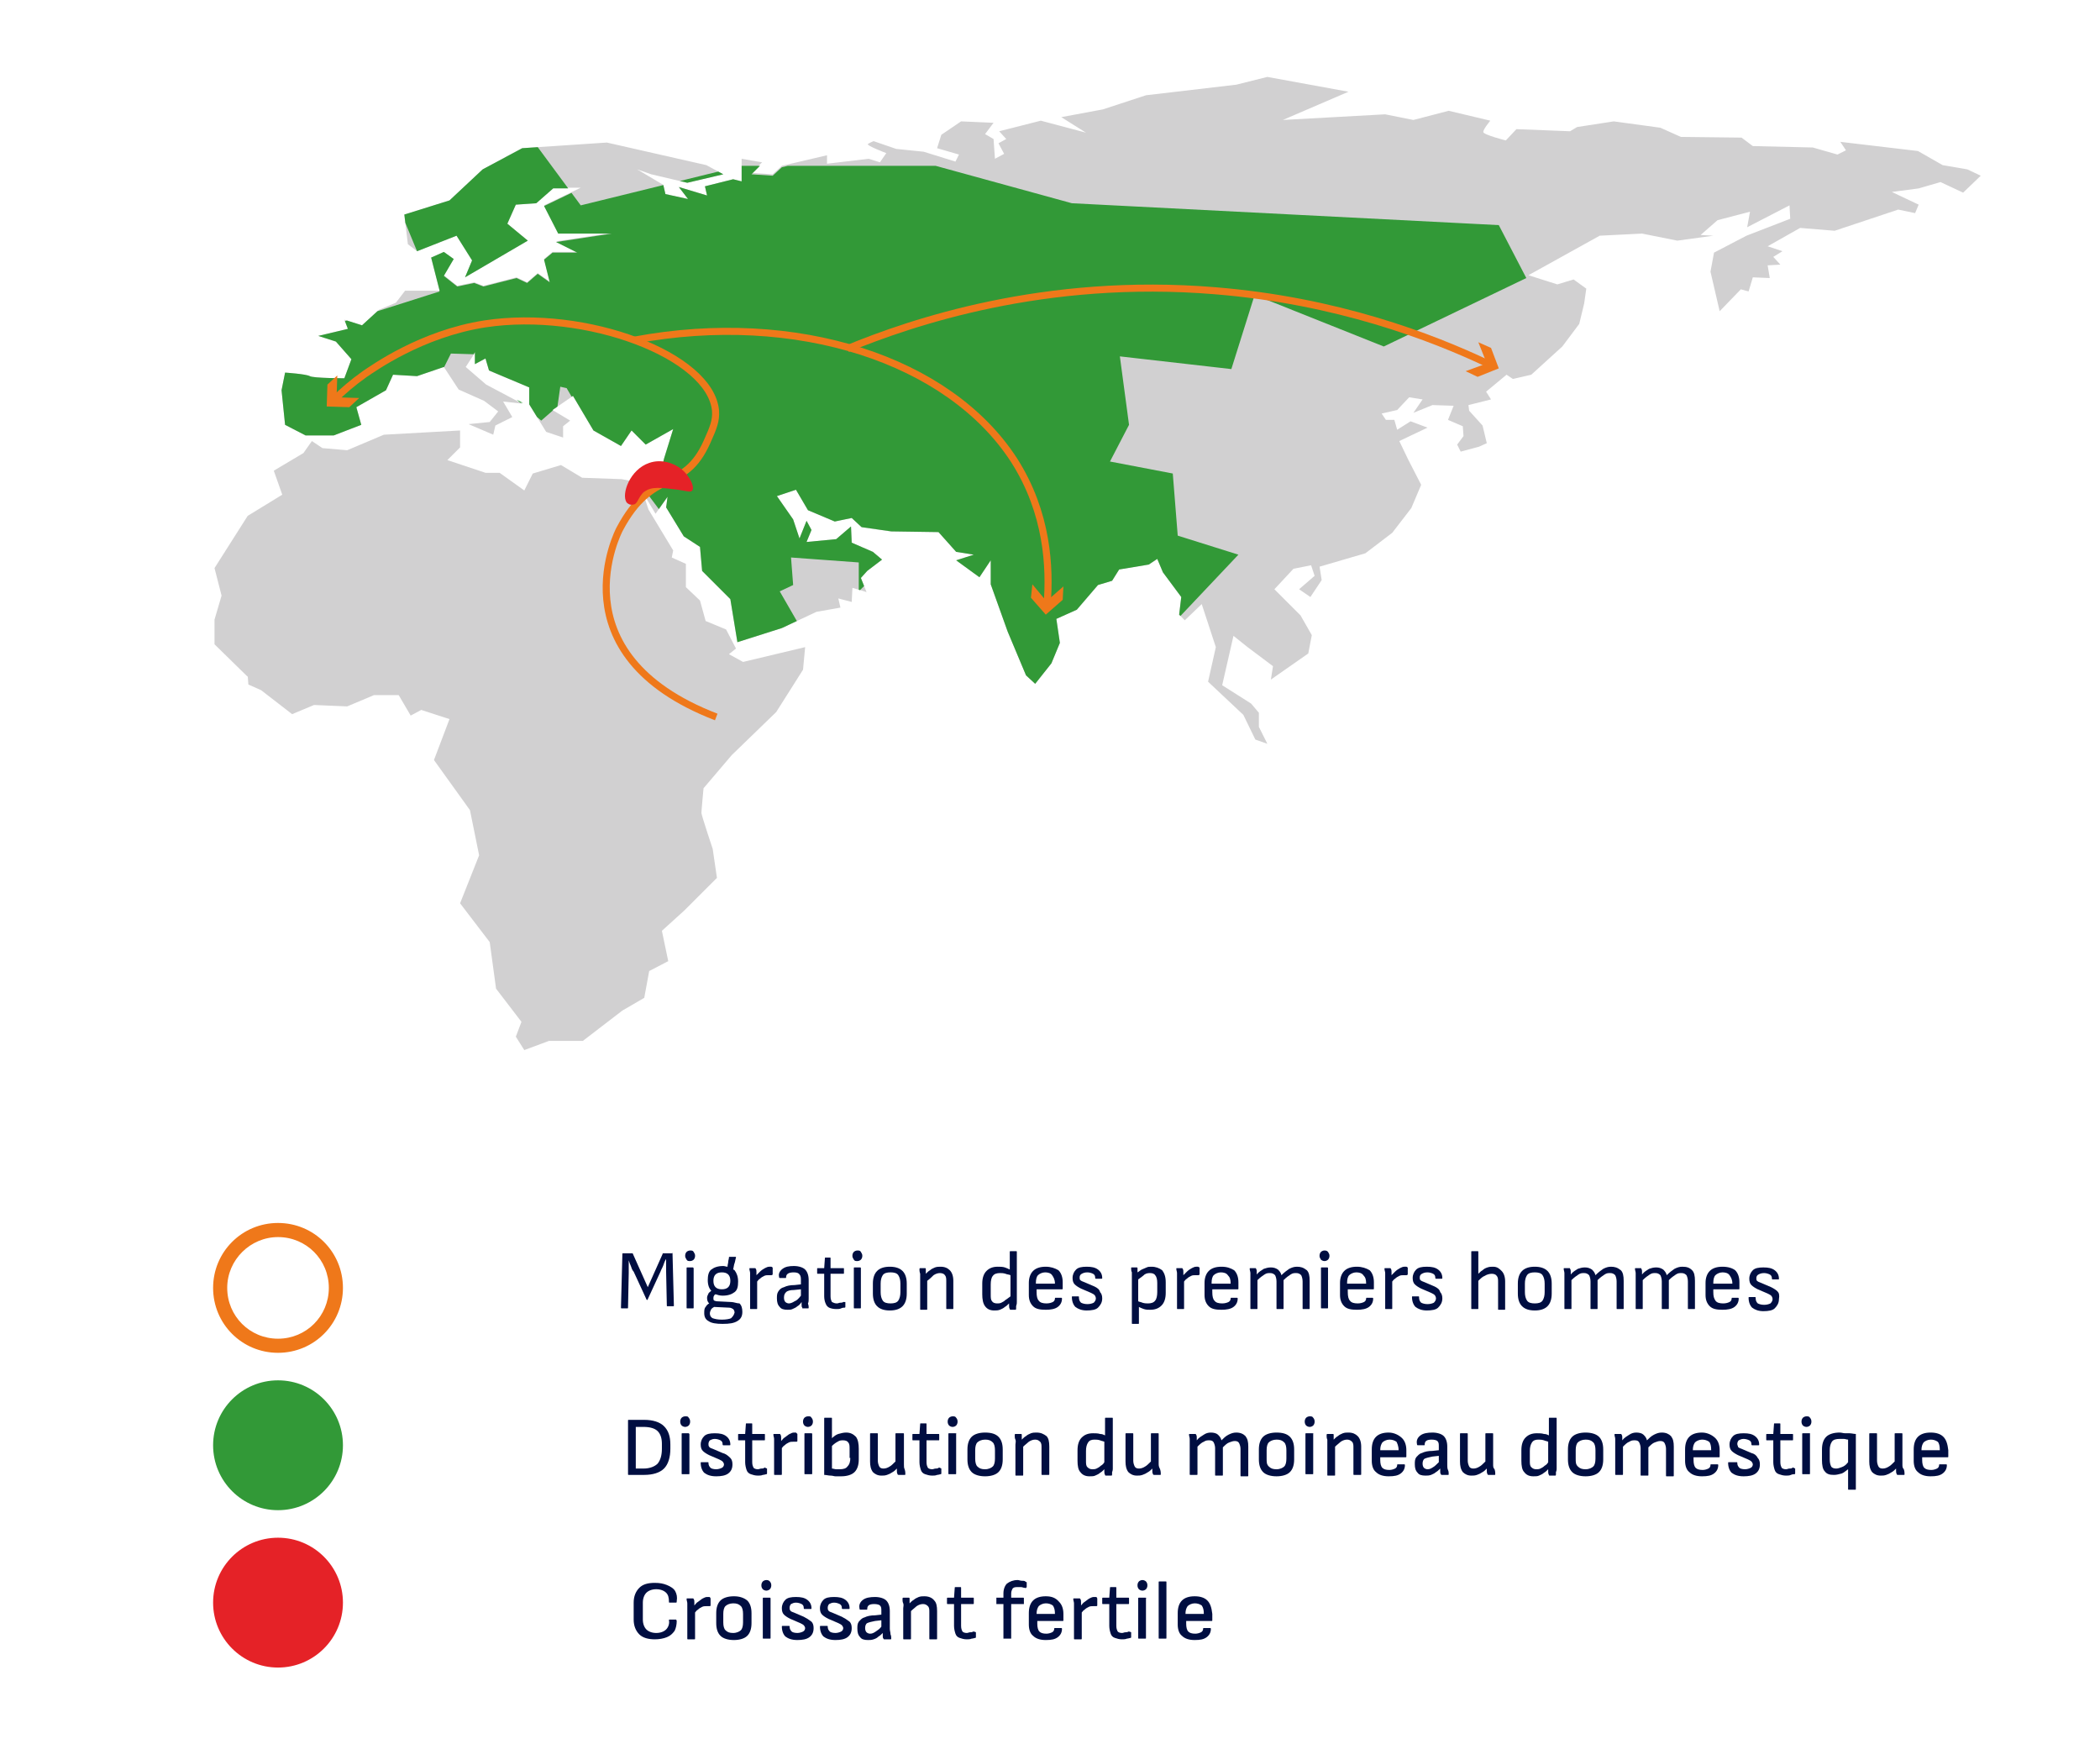 <?xml version="1.0" encoding="utf-8"?>
<!-- Generator: Adobe Illustrator 27.1.1, SVG Export Plug-In . SVG Version: 6.00 Build 0)  -->
<svg version="1.1" id="Calque_1" xmlns="http://www.w3.org/2000/svg" xmlns:xlink="http://www.w3.org/1999/xlink" x="0px" y="0px"
	 viewBox="0 0 297.6 247.9" style="enable-background:new 0 0 297.6 247.9;" xml:space="preserve">
<style type="text/css">
	.st0{fill:#EF781A;}
	.st1{fill:#E52227;}
	.st2{fill:#329937;}
	.st3{fill:#D1D0D1;}
	.st4{clip-path:url(#SVGID_00000029037486215015065520000017423171551016340150_);}
	.st5{fill:none;stroke:#EF781A;stroke-miterlimit:10;}
	.st6{fill:#000E41;}
</style>
<path class="st0" d="M39.4,175.3c4,0,7.2,3.2,7.2,7.2s-3.2,7.2-7.2,7.2s-7.2-3.2-7.2-7.2S35.5,175.3,39.4,175.3 M39.4,173.3
	c-5.1,0-9.2,4.1-9.2,9.2c0,5.1,4.1,9.2,9.2,9.2s9.2-4.1,9.2-9.2C48.6,177.4,44.5,173.3,39.4,173.3L39.4,173.3z"/>
<circle class="st1" cx="39.4" cy="227.1" r="9.2"/>
<circle class="st2" cx="39.4" cy="204.8" r="9.2"/>
<g>
	<path class="st3" d="M35.1,95.9l-4.7-4.6v-3.5l1-3.4l-1-3.9l4.7-7.4l4.9-3l-1.2-3.4l4.2-2.5l1.2-1.7l1.5,1l3.5,0.3l5.2-2.2L65.2,61
		v2.4l-1.8,1.8l5.4,1.8h2l3.5,2.5l1.2-2.4l4-1.2l3,1.8l5.6,0.2l3.7,0.7l1.5-0.2l0.8-3.4l1.3-4.2L91.5,63l-2-2L88,63.2L84.1,61
		l-2.9-4.9l-2.9,2l2.5,1.5l-1,0.8V62l-2.4-0.8L75,57.3v-2.4l-5.7-2.4l-0.5-1.7l-1.5,0.8V50L66,52l2.9,2.5l5.1,2.7l-2.7-0.3l1.3,2.2
		l-2.4,1.2l-0.3,1.3l-3.5-1.5l3-0.3l1.2-1.5l-2-1.5L65,55.2L62.9,52l-3.8,1.3l-3.4-0.2l-1,2.2l-4.2,2.4l0.7,2.5l-3.9,1.5h-4
		l-2.9-1.5l-0.5-4.9l0.5-2.5c0,0,3,0.2,3.5,0.5s4.9,0.3,4.9,0.3l1-2.7l-2.2-2.5l-2.5-0.8l4.2-1l-0.5-1.3l2.5,0.8l2.4-2.2l2.4-1
		l1.3-1.7h4.9l-1.2-4.7l1.8-0.8l1.4,1L62.9,39l1.9,1.5l2.4-0.5l1.3,0.5l4.7-1.2l1.5,0.7l1.5-1.3l1.7,1.2l-0.8-3.2l1.2-1h3.5l-3-1.5
		l7.9-1.2h-7.6l-2-3.9l5.2-2.5h-3.9L76,28.8L73.1,29l-1.2,2.7l2.9,2.4l-8.9,5.2l1-2.4l-2.2-3.5l-5.6,2.2l-1.3-1l-0.5-4.2l6.4-2
		l4.7-4.4l5.6-3l12-0.8l14.1,3.2l2.4,1.3l-5.1,1.2l-5.1-1.2l-2-0.7l3.7,2.2l0.3,1.3l3.2,0.7l-1.3-1.7l4,1.2l-0.3-1.3l4-1l1.2,0.3
		v-3.2L108,23l-1.5,1.5l3,0.2l1.3-1.2l6.4-1.5v1.2l5.9-0.7l1.6,0.5l0.9-1.3c0,0-2.9-1.1-2.6-1.3s0.8-0.4,0.8-0.4l3.2,1.1l3.9,0.4
		l4.5,1.4l0.5-1l-3.1-0.9l0.6-1.9l2.8-1.9l4.6,0.2l-1.2,1.6l1.2,0.7l0.2,2.8l1.3-0.7l-0.8-1.5l1.1-0.6l-1-1.1l5.9-1.5l6.4,1.7
		l-3.5-2.2l5.9-1.1l6.1-2l12.8-1.5l4.4-1.1l11.5,2.1l-9.3,4l14.5-0.8l4,0.8l5-1.3l5.9,1.4c0,0-1,1.2-1,1.6s3.2,1.2,3.2,1.2l1.5-1.6
		l7.6,0.3l1-0.6l5.2-0.8l6.6,0.9l2.9,1.3l8.6,0.1l1.6,1.2l8.5,0.2l3.5,1l1.2-0.6l-0.8-1.2l11,1.3l3.5,2l3.5,0.6l1.9,0.9l-2.5,2.4
		l-3.2-1.5l-3.1,0.9l-3.8,0.5l3.8,1.8l-0.5,1.2l-2.4-0.5l-9,3l-4.9-0.4l-4.6,2.6l2.1,0.7l-1.3,0.8l1,1.1l-1.8,0.1l0.3,1.8l-2.4-0.1
		l-0.6,2l-1.1-0.3l-3,3.1l-1.3-5.6l0.5-2.7l4.6-2.4l6.2-2.4l-0.1-1.9l-6,3.1L248,30l-4.6,1.2l-2.4,2.1l1.8,0.1l-5.1,0.7l-5-1l-6,0.3
		L216.6,39l4.1,1.3l2.3-0.7l1.8,1.3l-0.3,2.1l-0.7,2.9l-2.4,3.2l-4.4,4l-2.6,0.6l-0.9-0.6l-2.9,2.4l0.7,1.1l-3.2,0.8l0.1,0.8
		l1.9,2.1l0.6,2.5l-1.1,0.5L207,64l-0.5-1l0.9-1.2l-0.1-1.4l-2.1-0.9l0.8-2l-3-0.1l-2.7,1.1l1.3-1.9l-1.9-0.3l-1.7,1.8l-2.2,0.5
		l0.6,0.9h1.2l0.4,1.4l1.9-1.2l2.4,0.9l-4,1.9l1.3,2.7l1.8,3.5L200,72l-2.7,3.5l-3.8,2.9l-6.5,1.9l0.3,1.9l-1.6,2.4l-1.6-1.1
		l2.2-1.9l-0.5-1.5l-2.5,0.5l-2.7,2.9l3.7,3.7l1.6,2.8l-0.5,2.6l-5.3,3.7l0.3-1.9l-3.6-2.7l-2-1.6l-1.6,7l4.1,2.6l1.1,1.3v2l1.2,2.4
		l-1.7-0.6l-1.7-3.5l-5-4.7l1.1-4.9l-2-6.1l-2.4,2.3l-0.8-0.8l0.3-2.5l-2.6-3.5l-0.8-1.9l-1.2,0.8l-4.2,0.7l-1,1.6l-2,0.6l-3,3.5
		l-2.9,1.3l0.5,3.4L149,94l-2.3,2.9l-1.3-1.2l-2.6-6.2l-2.4-6.7v-3.4l-1.6,2.4l-3.3-2.4l2.5-0.8l-2.5-0.4l-2.5-2.8l-6.7-0.1
		l-4.2-0.6l-1.4-1.3l-2.4,0.5l-3.8-1.6l-1.7-2.9l-2.7,0.9l2.3,3.3l0.9,2.7l1-2.5l0.7,1.3l-0.7,1.7l4.2-0.4l2.1-1.8l0.1,2.3l3,1.3
		l1.3,1.1l-2.1,1.6l-0.9,1l0.8,2l-2-0.6l-0.1,2l-1.9-0.5l0.3,1.3l-3.4,0.6l-4.9,2.3l-6.3,2l-1-6.1l-4-4l-0.3-3.4L96.9,76l-2.5-4.1
		l0.2-1.5l-1.7,2.4l-1.8-3l0.8,2.4l3.5,5.8l-0.2,1l2,0.9v3.3l2,1.9L100,88l2.9,1.2l1.4,2.7l-1,0.8l2,1.1l8.8-2.1l-0.3,3.2l-3.8,6
		l-6.3,6.1l-4,4.7c0,0-0.3,3.2-0.3,3.5s1.6,5.1,1.6,5.1l0.6,4.1L97,129l-3.2,2.9l0.9,4.3l-2.7,1.4l-0.7,3.8l-3.1,1.8l-5.6,4.3h-4.8
		l-3.5,1.3l-1.2-1.9l0.8-2.1l-3.6-4.7l-0.9-6.6l-4.2-5.5l2.7-6.8l-1.3-6.4l-5.1-7.1l2.2-5.8l-4-1.3l-1.5,0.8l-1.7-2.9H53l-3.8,1.6
		l-4.7-0.2l-3.1,1.3L37,97.8L35.2,97l-0.1-1.3L35.1,95.9z"/>
	<g>
		<g>
			<defs>
				<polygon id="SVGID_1_" points="39.9,51.3 39.9,59.9 42.9,62.3 49,61.9 54.8,59.8 62.9,52.1 63.9,50.1 67.1,50.2 67.2,51.5 
					76.7,59.6 79,57.6 79.4,54.8 80.3,55 84,61.3 90.2,64.5 90.8,68.7 96.4,76.2 104.3,91.6 113.5,89 110.5,83.8 112.4,82.9 
					112.1,79 121.7,79.7 121.7,83.8 126.7,78.8 120.6,74.4 118.7,73.6 130.8,78.9 136.1,80.6 139.3,83.2 140.7,86 146.3,99.9 
					149.4,95.5 151.7,87.3 160.1,80.6 166.7,84.9 166.8,87.8 175.5,78.6 166.9,75.9 166.2,67.1 157.3,65.4 160,60.2 158.7,50.5 
					174.5,52.3 177.8,41.8 196.1,49.1 216.3,39.4 212.4,31.9 151.9,28.8 132.6,23.5 105.1,23.5 82.3,29.1 75.8,20.3 69.2,20.3 
					56.5,29.3 59.1,35.6 62.3,41.3 53.8,44 44,47 49.1,50.3 				"/>
			</defs>
			<clipPath id="SVGID_00000100363677316180391250000013540537101169575833_">
				<use xlink:href="#SVGID_1_"  style="overflow:visible;"/>
			</clipPath>
			<g style="clip-path:url(#SVGID_00000100363677316180391250000013540537101169575833_);">
				<path class="st2" d="M35.1,95.9l-4.7-4.6v-3.5l1-3.4l-1-3.9l4.7-7.4l4.9-3l-1.2-3.4l4.2-2.5l1.2-1.7l1.5,1l3.5,0.3l5.2-2.2
					L65.2,61v2.4l-1.8,1.8l5.4,1.8h2l3.5,2.5l1.2-2.4l4-1.2l3,1.8l5.6,0.2l3.7,0.7l1.5-0.2l0.8-3.4l1.3-4.2L91.5,63l-2-2L88,63.2
					L84.1,61l-2.9-4.9l-2.9,2l2.5,1.5l-1,0.8V62l-2.4-0.8L75,57.3v-2.4l-5.7-2.4l-0.5-1.7l-1.5,0.8v-1.7l-1.2,2l2.9,2.5l5.1,2.7
					l-2.7-0.3l1.3,2.2l-2.4,1.2L70,61.5L66.5,60l3-0.3l1.2-1.5l-2-1.5L65,55.2L62.9,52l-3.8,1.3l-3.4-0.2l-1,2.2l-4.2,2.4l0.7,2.5
					l-3.9,1.5h-4l-2.9-1.5l-0.5-4.9l0.5-2.5c0,0,3,0.2,3.5,0.5s4.9,0.3,4.9,0.3l1-2.7l-2.2-2.5l-2.5-0.8l4.2-1l-0.5-1.3l2.5,0.8
					l2.4-2.2l2.4-1l1.3-1.7h4.9l-1.2-4.7l1.8-0.8l1.4,1l-1.4,2.4l1.9,1.5l2.4-0.5l1.3,0.5l4.7-1.2l1.5,0.7l1.5-1.3l1.7,1.2l-0.8-3.2
					l1.2-1h3.5l-3-1.5l7.9-1.2h-7.6l-2-3.9l5.2-2.5h-3.9L76,28.8L73.1,29l-1.2,2.7l2.9,2.4l-8.9,5.2l1-2.4l-2.2-3.5l-5.6,2.2l-1.3-1
					l-0.5-4.2l6.4-2l4.7-4.4l5.6-3l12-0.8l14.1,3.2l2.4,1.3l-5.1,1.2l-5.1-1.2l-2-0.7l3.7,2.2l0.3,1.3l3.2,0.7l-1.3-1.7l4,1.2
					l-0.3-1.3l4-1l1.2,0.3v-3.2l2.9,0.7l-1.5,1.5l3,0.2l1.3-1.2l6.4-1.5v1.2l5.9-0.7l1.6,0.5l0.9-1.3c0,0-2.9-1.1-2.6-1.3
					s0.8-0.4,0.8-0.4l3.2,1.1l3.9,0.4l4.5,1.4l0.5-1l-3.1-0.9l0.6-1.9l2.8-1.9l4.6,0.2l-1.2,1.6l1.2,0.7l0.2,2.8l1.3-0.7l-0.8-1.5
					l1.1-0.6l-1-1.1l5.9-1.5l6.4,1.7l-3.5-2.2l5.9-1.1l6.1-2l12.8-1.5l4.4-1.1l11.5,2.1l-9.3,4l14.5-0.8l4,0.8l5-1.3l5.9,1.4
					c0,0-1,1.2-1,1.6s3.2,1.2,3.2,1.2l1.5-1.6l7.6,0.3l1-0.6l5.2-0.8l6.6,0.9l2.9,1.3l8.6,0.1l1.6,1.2l8.5,0.2l3.5,1l1.2-0.6
					l-0.8-1.2l11,1.3l3.5,2l3.5,0.6l1.9,0.9l-2.5,2.4L275,26l-3.1,0.9l-3.8,0.5l3.8,1.8l-0.5,1.2l-2.4-0.5l-9,3l-4.9-0.4l-4.6,2.6
					l2.1,0.7l-1.3,0.8l1,1.1l-1.8,0.1l0.3,1.8l-2.4-0.1l-0.6,2l-1.1-0.3l-3,3.1l-1.3-5.6l0.5-2.7l4.6-2.4l6.2-2.4l-0.1-1.9l-6,3.1
					l0.4-2.2l-4.6,1.2l-2.4,2.1l1.8,0.1l-5.1,0.7l-5-1l-6,0.3l-10.1,5.6l4.1,1.3l2.3-0.7l1.8,1.3l-0.3,2.1l-0.7,2.9l-2.4,3.2l-4.4,4
					l-2.6,0.6l-0.9-0.6l-2.9,2.4l0.7,1.1l-3.2,0.8l0.1,0.8l1.9,2.1l0.6,2.5l-1.1,0.5l-2.6,0.7l-0.5-1l0.9-1.2l-0.1-1.4l-2.1-0.9
					l0.8-2l-3-0.1l-2.7,1.1l1.3-1.9l-1.9-0.3l-1.7,1.8l-2.2,0.5L196,60h1.2l0.4,1.4l1.9-1.2l2.4,0.9l-4,1.9l1.3,2.7l1.8,3.5l-1,2.8
					l-2.7,3.5l-3.8,2.9l-6.5,1.9l0.3,1.9l-1.6,2.4l-1.6-1.1l2.2-1.9l-0.5-1.5l-2.5,0.5l-2.7,2.9l3.7,3.7l1.6,2.8l-0.5,2.6l-5.3,3.7
					l0.3-1.9l-3.6-2.7l-2-1.6l-1.6,7l4.1,2.6l1.1,1.3v2l1.2,2.4l-1.7-0.6l-1.7-3.5l-5-4.7l1.1-4.9l-2-6.1l-2.4,2.3l-0.8-0.8l0.3-2.5
					l-2.6-3.5l-0.8-1.9l-1.2,0.8l-4.2,0.7l-1,1.6l-2,0.6l-3,3.5l-2.9,1.3l0.5,3.4L149,94l-2.3,2.9l-1.3-1.2l-2.6-6.2l-2.4-6.7v-3.4
					l-1.6,2.4l-3.3-2.4l2.5-0.8l-2.5-0.4l-2.5-2.8l-6.7-0.1l-4.2-0.6l-1.4-1.3l-2.4,0.5l-3.8-1.6l-1.7-2.9l-2.7,0.9l2.3,3.3l0.9,2.7
					l1-2.5l0.7,1.3l-0.7,1.7l4.2-0.4l2.1-1.8l0.1,2.3l3,1.3l1.3,1.1l-2.1,1.6l-0.9,1l0.8,2l-2-0.6l-0.1,2l-1.9-0.5l0.3,1.3l-3.4,0.6
					l-4.9,2.3l-6.3,2l-1-6.1l-4-4l-0.3-3.4L96.9,76l-2.5-4.1l0.2-1.5l-1.7,2.4l-1.8-3l0.8,2.4l3.5,5.8l-0.2,1l2,0.9v3.3l2,1.9
					L100,88l2.9,1.2l1.4,2.7l-1,0.8l2,1.1l8.8-2.1l-0.3,3.2l-3.8,6l-6.3,6.1l-4,4.7c0,0-0.3,3.2-0.3,3.5s1.6,5.1,1.6,5.1l0.6,4.1
					L97,129l-3.2,2.9l0.9,4.3l-2.7,1.4l-0.7,3.8l-3.1,1.8l-5.6,4.3h-4.8l-3.5,1.3l-1.2-1.9l0.8-2.1l-3.6-4.7l-0.9-6.6l-4.2-5.5
					l2.7-6.8l-1.3-6.4l-5.1-7.1l2.2-5.8l-4-1.3l-1.5,0.8l-1.7-2.9H53l-3.8,1.6l-4.7-0.2l-3.1,1.3L37,97.9L35.2,97l-0.1-1.3
					L35.1,95.9z"/>
			</g>
		</g>
	</g>
	<g>
		<path class="st5" d="M47.4,56.6c1.1-1.1,2.6-2.4,4.3-3.6c1.2-0.8,8-5.7,17-7.1c14.4-2.2,32,4.5,32.7,12.3c0.1,1.4-0.3,2.4-1.2,4.4
			C96.9,70,92.5,66.1,87.8,75c0,0-9.4,17.7,13.7,26.6"/>
		<polygon class="st0" points="50.9,56.4 47.7,56.3 47.8,53.2 46.4,54.5 46.3,57.6 49.5,57.7 		"/>
	</g>
	<g>
		<path class="st5" d="M89.9,48.2c23-4.3,44.6,2.8,53.8,17c4.8,7.5,5.1,15.3,4.7,20.4"/>
		<polygon class="st0" points="146.3,82.8 148.3,85.2 150.7,83.1 150.6,85 148.2,87.1 146.1,84.7 		"/>
	</g>
	<g>
		<path class="st5" d="M120.1,49.4c9-3.7,27.9-10.2,52.1-8.2c17.2,1.4,30.6,6.5,38.8,10.4"/>
		<polygon class="st0" points="207.7,52.6 210.7,51.5 209.5,48.5 211.3,49.3 212.4,52.2 209.4,53.4 		"/>
	</g>
	<path class="st1" d="M88.8,71.2C88,70,89.3,66.5,92,65.6c1.7-0.6,3.5,0,4.6,0.9s1.9,2.5,1.5,3c-0.2,0.3-0.7,0.1-2-0.1
		c-2.4-0.3-3.8-0.5-4.8,0.3c-0.9,0.7-0.9,1.8-1.6,1.8C89.3,71.6,89,71.4,88.8,71.2L88.8,71.2z"/>
</g>
<g>
	<path class="st6" d="M95.2,177.6H94c-0.1,0-0.1,0-0.1,0.1l-2.1,4.7l-2.1-4.7c0-0.1-0.1-0.1-0.1-0.1h-1.3c-0.1,0-0.1,0-0.1,0.1
		l-0.2,7.6c0,0.1,0,0.1,0.1,0.1h0.8c0.1,0,0.1,0,0.1-0.1l0.1-4.9c0-0.3,0-0.6,0-0.9s0-0.6,0-0.9h0c0.1,0.3,0.2,0.6,0.3,0.8
		c0.1,0.3,0.2,0.6,0.4,0.8l1.8,3.9c0,0.1,0.1,0.1,0.1,0.1h0c0.1,0,0.1,0,0.1-0.1l1.8-3.9c0.1-0.3,0.3-0.6,0.4-0.9s0.2-0.6,0.4-0.9h0
		c0,0.3,0,0.6,0,0.9c0,0.3,0,0.6,0,0.9l0.1,4.8c0,0.1,0,0.1,0.1,0.1h0.8c0.1,0,0.1,0,0.1-0.1l-0.2-7.6
		C95.3,177.6,95.3,177.6,95.2,177.6z"/>
	<path class="st6" d="M97.8,177.2c-0.2,0-0.4,0.1-0.5,0.2s-0.2,0.3-0.2,0.5v0.1c0,0.2,0.1,0.3,0.2,0.5s0.3,0.2,0.5,0.2
		s0.4-0.1,0.5-0.2s0.2-0.3,0.2-0.5v-0.1c0-0.2-0.1-0.3-0.2-0.5S98,177.2,97.8,177.2z"/>
	<path class="st6" d="M98.2,179.6h-0.8c-0.1,0-0.1,0-0.1,0.1v5.6c0,0.1,0,0.1,0.1,0.1h0.8c0.1,0,0.1,0,0.1-0.1v-5.6
		C98.3,179.7,98.2,179.6,98.2,179.6z"/>
	<path class="st6" d="M103.6,184.5l-2-0.1c-0.2,0-0.3-0.1-0.4-0.1c-0.1-0.1-0.1-0.2-0.1-0.3c0-0.1,0-0.3,0.1-0.4
		c0-0.1,0.1-0.1,0.2-0.2c0.3,0.1,0.6,0.2,1,0.2c0.8,0,1.3-0.2,1.7-0.5s0.5-0.8,0.5-1.5c0-0.7-0.2-1.2-0.5-1.6c0,0-0.1-0.1-0.2-0.1
		c0.1-0.4,0.1-0.7,0.2-0.9c0.1-0.3,0.1-0.5,0.2-0.8c0-0.1,0-0.1-0.1-0.1h-0.8c-0.1,0-0.1,0-0.1,0.1c0,0.2-0.1,0.4-0.1,0.6
		c0,0.2-0.1,0.4-0.1,0.7c-0.2,0-0.4-0.1-0.6-0.1c-0.8,0-1.3,0.2-1.7,0.5c-0.4,0.3-0.5,0.9-0.5,1.5c0,0.7,0.2,1.2,0.5,1.5
		c0,0,0,0,0,0c-0.2,0.2-0.4,0.3-0.4,0.4c-0.1,0.2-0.2,0.4-0.2,0.6c0,0.4,0.1,0.6,0.3,0.8c0,0,0,0,0,0c-0.2,0.1-0.4,0.3-0.5,0.5
		c-0.2,0.2-0.2,0.5-0.2,0.9c0,0.5,0.2,0.9,0.6,1.1c0.4,0.3,1.1,0.4,2,0.4c1,0,1.6-0.1,2.1-0.4s0.7-0.7,0.7-1.3
		c0-0.5-0.1-0.9-0.4-1.2C104.4,184.7,104,184.5,103.6,184.5z M101.4,180.6c0.2-0.2,0.5-0.3,0.9-0.3s0.7,0.1,0.9,0.3
		c0.2,0.2,0.3,0.5,0.3,0.9c0,0.4-0.1,0.7-0.3,0.9s-0.5,0.3-0.9,0.3c-0.4,0-0.7-0.1-0.9-0.3s-0.3-0.5-0.3-0.9
		C101.1,181.1,101.2,180.8,101.4,180.6z M103.6,186.8c-0.2,0.1-0.7,0.2-1.3,0.2c-0.6,0-1-0.1-1.3-0.2c-0.2-0.1-0.4-0.3-0.4-0.7
		c0-0.2,0.1-0.4,0.2-0.6c0.1-0.1,0.2-0.2,0.4-0.3l2.1,0.1c0.3,0,0.4,0.1,0.6,0.2c0.1,0.1,0.2,0.3,0.2,0.5
		C104,186.4,103.8,186.6,103.6,186.8z"/>
	<path class="st6" d="M109.3,179.5c-0.1,0-0.2,0-0.3,0c-0.2,0-0.4,0.1-0.6,0.2s-0.5,0.3-0.7,0.5c-0.2,0.2-0.3,0.3-0.5,0.5
		c0-0.1,0-0.2,0-0.4c0-0.2,0-0.4-0.1-0.5c0-0.1-0.1-0.1-0.1-0.1h-0.7c-0.1,0-0.1,0-0.1,0.1c0,0.2,0.1,0.4,0.1,0.6c0,0.2,0,0.4,0,0.7
		v4.3c0,0.1,0,0.1,0.1,0.1h0.8c0.1,0,0.1,0,0.1-0.1v-3.8c0.1-0.1,0.2-0.3,0.4-0.4c0.2-0.2,0.4-0.3,0.6-0.4c0.2-0.1,0.4-0.1,0.6-0.1
		c0.1,0,0.2,0,0.2,0c0.1,0,0.1,0,0.2,0c0.1,0,0.1,0,0.2-0.1c0-0.2,0-0.3,0-0.5c0-0.2,0-0.3,0-0.5
		C109.4,179.6,109.4,179.5,109.3,179.5z"/>
	<path class="st6" d="M114.6,184v-2.6c0-0.7-0.2-1.2-0.5-1.5c-0.3-0.3-0.9-0.5-1.6-0.5c-0.7,0-1.2,0.1-1.6,0.4
		c-0.4,0.3-0.6,0.7-0.5,1.1c0,0.2,0.1,0.2,0.1,0.2h0.8c0.1,0,0.1,0,0.1-0.1c0-0.5,0.4-0.7,1.1-0.7c0.4,0,0.7,0.1,0.8,0.3
		c0.2,0.2,0.2,0.5,0.2,0.9v0.5l-0.9,0.1c-0.6,0-1.1,0.1-1.5,0.3c-0.4,0.1-0.6,0.3-0.8,0.6c-0.2,0.3-0.2,0.6-0.2,1
		c0,0.5,0.1,0.9,0.4,1.2c0.2,0.3,0.6,0.4,1.1,0.4c0.3,0,0.5,0,0.7-0.1s0.5-0.2,0.7-0.4c0.2-0.1,0.4-0.3,0.6-0.6c0,0.1,0,0.2,0,0.4
		c0,0.2,0,0.3,0.1,0.4c0,0,0,0.1,0,0.1c0,0,0,0,0.1,0h0.7c0.1,0,0.1,0,0.1-0.1c0-0.2,0-0.3-0.1-0.6
		C114.6,184.5,114.6,184.3,114.6,184z M112.6,184.4c-0.3,0.2-0.6,0.3-0.8,0.3c-0.2,0-0.4-0.1-0.5-0.2c-0.1-0.1-0.2-0.3-0.2-0.6
		c0-0.4,0.1-0.6,0.3-0.8c0.2-0.2,0.6-0.3,1.1-0.3l1-0.1v0.9C113.2,184,112.9,184.3,112.6,184.4z"/>
	<path class="st6" d="M119.5,184.5c-0.1,0.1-0.3,0.1-0.4,0.1c-0.2,0-0.3,0.1-0.5,0.1c-0.3,0-0.5-0.1-0.7-0.2
		c-0.1-0.2-0.2-0.4-0.2-0.8v-3.2h1.8c0.1,0,0.1,0,0.1-0.1v-0.6c0-0.1,0-0.1-0.1-0.1h-1.8l0-1.4c0-0.1,0-0.1-0.1-0.1H117
		c-0.1,0-0.1,0-0.1,0.1l-0.1,1.4h-0.9c-0.1,0-0.1,0-0.1,0.1v0.6c0,0.1,0,0.1,0.1,0.1h0.9v3.2c0,0.4,0.1,0.8,0.2,1
		c0.1,0.3,0.3,0.5,0.5,0.6c0.2,0.1,0.6,0.2,1,0.2c0.3,0,0.5,0,0.7-0.1s0.4-0.1,0.5-0.1c0.1,0,0.1-0.1,0.1-0.1v-0.7
		C119.7,184.5,119.6,184.5,119.5,184.5z"/>
	<path class="st6" d="M121.9,179.6h-0.8c-0.1,0-0.1,0-0.1,0.1v5.6c0,0.1,0,0.1,0.1,0.1h0.8c0.1,0,0.1,0,0.1-0.1v-5.6
		C122,179.7,122,179.6,121.9,179.6z"/>
	<path class="st6" d="M121.5,177.2c-0.2,0-0.4,0.1-0.5,0.2s-0.2,0.3-0.2,0.5v0.1c0,0.2,0.1,0.3,0.2,0.5s0.3,0.2,0.5,0.2
		s0.4-0.1,0.5-0.2s0.2-0.3,0.2-0.5v-0.1c0-0.2-0.1-0.3-0.2-0.5S121.7,177.2,121.5,177.2z"/>
	<path class="st6" d="M126.1,179.5c-0.8,0-1.4,0.2-1.8,0.6c-0.4,0.4-0.6,1-0.6,1.8v1.4c0,0.8,0.2,1.4,0.6,1.8c0.4,0.4,1,0.6,1.8,0.6
		c0.8,0,1.4-0.2,1.8-0.6c0.4-0.4,0.6-1,0.6-1.8v-1.4c0-0.8-0.2-1.4-0.6-1.8C127.5,179.7,126.9,179.5,126.1,179.5z M127.6,183.1
		c0,0.5-0.1,0.9-0.3,1.2c-0.2,0.3-0.6,0.4-1.1,0.4c-0.5,0-0.9-0.1-1.1-0.4c-0.2-0.3-0.3-0.7-0.3-1.2v-1.2c0-0.5,0.1-0.9,0.3-1.2
		s0.6-0.4,1.1-0.4c0.5,0,0.9,0.1,1.1,0.4s0.3,0.7,0.3,1.2V183.1z"/>
	<path class="st6" d="M133.3,179.5c-0.3,0-0.5,0-0.8,0.1c-0.2,0.1-0.5,0.2-0.7,0.4c-0.2,0.1-0.4,0.3-0.6,0.5c0,0,0,0,0,0
		c0-0.1,0-0.3,0-0.4c0-0.1,0-0.2,0-0.3c0-0.1-0.1-0.1-0.1-0.1h-0.7c-0.1,0-0.1,0.1-0.1,0.2c0,0.1,0,0.3,0.1,0.6c0,0.3,0,0.5,0,0.7
		v4.3c0,0.1,0,0.1,0.1,0.1h0.8c0.1,0,0.1,0,0.1-0.1v-4c0.4-0.3,0.7-0.6,0.9-0.8c0.3-0.2,0.6-0.3,0.9-0.3c0.3,0,0.6,0.1,0.7,0.3
		c0.2,0.2,0.2,0.5,0.2,0.9v3.8c0,0.1,0,0.1,0.1,0.1h0.8c0.1,0,0.1,0,0.1-0.1v-3.9c0-0.7-0.2-1.2-0.5-1.5S133.9,179.5,133.3,179.5z"
		/>
	<path class="st6" d="M144.1,184.5c0-0.2,0-0.3,0-0.4v-6.7c0-0.1,0-0.1-0.1-0.1h-0.8c-0.1,0-0.1,0-0.1,0.1v2.5
		c-0.2-0.1-0.4-0.2-0.7-0.3c-0.3-0.1-0.7-0.1-1-0.1c-0.7,0-1.2,0.2-1.6,0.6c-0.4,0.4-0.6,1-0.6,1.8v1.5c0,0.7,0.1,1.3,0.4,1.7
		c0.3,0.4,0.7,0.6,1.3,0.6c0.3,0,0.5,0,0.8-0.1c0.2-0.1,0.5-0.2,0.7-0.4c0.2-0.1,0.4-0.3,0.6-0.5c0,0.1,0,0.2,0,0.3
		c0,0.2,0,0.3,0.1,0.5c0,0.1,0.1,0.1,0.1,0.1h0.7c0.1,0,0.1-0.1,0.1-0.2c0-0.1,0-0.2,0-0.3C144.1,184.8,144.1,184.7,144.1,184.5z
		 M142.5,184.2c-0.2,0.2-0.4,0.3-0.6,0.4s-0.4,0.1-0.6,0.1c-0.3,0-0.6-0.1-0.7-0.3c-0.2-0.2-0.2-0.5-0.2-1V182c0-0.5,0.1-1,0.3-1.2
		c0.2-0.3,0.6-0.4,1-0.4c0.2,0,0.5,0,0.8,0.1c0.2,0.1,0.5,0.1,0.7,0.2v3C142.9,183.9,142.7,184.1,142.5,184.2z"/>
	<path class="st6" d="M148.2,179.5c-0.8,0-1.4,0.2-1.8,0.6c-0.4,0.4-0.6,1-0.6,1.7v1.7c0,0.7,0.2,1.2,0.6,1.6c0.4,0.4,1,0.5,1.8,0.5
		c0.7,0,1.3-0.1,1.7-0.4c0.4-0.3,0.6-0.7,0.6-1.2c0-0.1-0.1-0.1-0.1-0.1h-0.8c-0.1,0-0.1,0-0.1,0.1c0,0.2-0.1,0.4-0.3,0.5
		s-0.5,0.2-0.9,0.2c-0.5,0-0.9-0.1-1.1-0.4c-0.2-0.2-0.3-0.6-0.3-1.2v-0.4h3.6c0.1,0,0.1,0,0.1-0.1v-0.9c0-0.7-0.2-1.3-0.6-1.7
		C149.5,179.7,148.9,179.5,148.2,179.5z M149.5,181.9h-2.7v-0.1c0-0.5,0.1-0.9,0.3-1.1s0.6-0.4,1-0.4c0.4,0,0.8,0.1,1,0.4
		S149.5,181.3,149.5,181.9L149.5,181.9z"/>
	<path class="st6" d="M155.1,182.3l-1.4-0.6c-0.3-0.1-0.5-0.2-0.6-0.3s-0.1-0.2-0.1-0.4c0-0.2,0.1-0.4,0.3-0.5
		c0.2-0.1,0.4-0.2,0.8-0.2c0.3,0,0.6,0.1,0.8,0.2c0.2,0.1,0.3,0.3,0.3,0.5c0,0.1,0,0.2,0.1,0.2h0.8c0.1,0,0.1,0,0.1-0.1
		c0-0.5-0.2-0.9-0.6-1.2c-0.4-0.3-0.9-0.4-1.6-0.4c-0.7,0-1.2,0.1-1.5,0.4c-0.3,0.3-0.5,0.7-0.5,1.2c0,0.4,0.1,0.7,0.3,0.9
		c0.2,0.2,0.5,0.4,0.9,0.6l1.4,0.6c0.2,0.1,0.4,0.2,0.5,0.3s0.2,0.3,0.2,0.5c0,0.2-0.1,0.4-0.3,0.6c-0.2,0.1-0.5,0.2-0.9,0.2
		c-0.4,0-0.7-0.1-0.9-0.2c-0.2-0.2-0.3-0.4-0.3-0.8c0-0.1,0-0.1-0.1-0.1H152c-0.1,0-0.1,0-0.1,0.1c0,0.6,0.2,1.1,0.5,1.4
		c0.4,0.3,0.9,0.5,1.6,0.5c0.7,0,1.3-0.1,1.6-0.4s0.6-0.7,0.6-1.3c0-0.4-0.1-0.7-0.3-0.9C155.8,182.7,155.5,182.5,155.1,182.3z"/>
	<path class="st6" d="M163.2,179.5c-0.3,0-0.5,0-0.7,0.1c-0.2,0.1-0.5,0.2-0.7,0.3c-0.2,0.1-0.4,0.3-0.6,0.4c0,0,0,0,0-0.1
		c0-0.1,0-0.2,0-0.3c0-0.1,0-0.2,0-0.2c0-0.1-0.1-0.1-0.1-0.1h-0.7c-0.1,0-0.1,0-0.1,0.1c0,0.2,0,0.4,0.1,0.6c0,0.2,0,0.4,0,0.6v6.6
		c0,0.1,0,0.1,0.1,0.1h0.8c0.1,0,0.1,0,0.1-0.1v-2.3c0.2,0.1,0.4,0.2,0.7,0.3c0.3,0.1,0.6,0.1,0.9,0.1c0.7,0,1.2-0.2,1.6-0.6
		c0.4-0.4,0.6-1,0.6-1.8v-1.5c0-0.8-0.2-1.3-0.5-1.7C164.3,179.7,163.8,179.5,163.2,179.5z M164,183.1c0,0.5-0.1,1-0.3,1.2
		c-0.2,0.3-0.6,0.4-1,0.4c-0.2,0-0.5,0-0.8-0.1c-0.2-0.1-0.4-0.1-0.6-0.2v-3.1c0.4-0.3,0.7-0.5,0.9-0.7c0.3-0.2,0.6-0.2,0.8-0.2
		c0.3,0,0.6,0.1,0.7,0.3c0.2,0.2,0.3,0.6,0.3,1.1V183.1z"/>
	<path class="st6" d="M169.8,179.5c-0.1,0-0.2,0-0.3,0c-0.2,0-0.4,0.1-0.6,0.2c-0.2,0.1-0.5,0.3-0.7,0.5c-0.2,0.2-0.3,0.3-0.5,0.5
		c0-0.1,0-0.2,0-0.4c0-0.2,0-0.4-0.1-0.5c0-0.1-0.1-0.1-0.1-0.1h-0.7c-0.1,0-0.1,0-0.1,0.1c0,0.2,0.1,0.4,0.1,0.6s0,0.4,0,0.7v4.3
		c0,0.1,0,0.1,0.1,0.1h0.8c0.1,0,0.1,0,0.1-0.1v-3.8c0.1-0.1,0.2-0.3,0.4-0.4c0.2-0.2,0.4-0.3,0.6-0.4c0.2-0.1,0.4-0.1,0.6-0.1
		c0.1,0,0.2,0,0.2,0c0.1,0,0.1,0,0.2,0c0.1,0,0.1,0,0.2-0.1c0-0.2,0-0.3,0-0.5s0-0.3,0-0.5C169.9,179.6,169.8,179.5,169.8,179.5z"/>
	<path class="st6" d="M173.1,179.5c-0.8,0-1.4,0.2-1.8,0.6c-0.4,0.4-0.6,1-0.6,1.7v1.7c0,0.7,0.2,1.2,0.6,1.6c0.4,0.4,1,0.5,1.8,0.5
		c0.7,0,1.3-0.1,1.7-0.4c0.4-0.3,0.6-0.7,0.6-1.2c0-0.1-0.1-0.1-0.1-0.1h-0.8c-0.1,0-0.1,0-0.1,0.1c0,0.2-0.1,0.4-0.3,0.5
		s-0.5,0.2-0.9,0.2c-0.5,0-0.9-0.1-1.1-0.4c-0.2-0.2-0.3-0.6-0.3-1.2v-0.4h3.6c0.1,0,0.1,0,0.1-0.1v-0.9c0-0.7-0.2-1.3-0.6-1.7
		C174.4,179.7,173.9,179.5,173.1,179.5z M174.4,181.9h-2.7v-0.1c0-0.5,0.1-0.9,0.3-1.1c0.2-0.2,0.6-0.4,1-0.4c0.4,0,0.8,0.1,1,0.4
		C174.3,181,174.4,181.3,174.4,181.9L174.4,181.9z"/>
	<path class="st6" d="M183.8,179.5c-0.4,0-0.7,0.1-1.1,0.3c-0.3,0.2-0.7,0.5-1.1,0.9c-0.1-0.4-0.3-0.6-0.5-0.8
		c-0.3-0.2-0.6-0.3-1-0.3c-0.4,0-0.7,0.1-1,0.2c-0.3,0.2-0.7,0.4-1,0.8c0-0.1,0-0.3,0-0.4c0-0.1,0-0.3-0.1-0.4c0-0.1,0-0.1-0.1-0.1
		h-0.7c-0.1,0-0.1,0-0.1,0.1c0,0.2,0.1,0.4,0.1,0.6c0,0.2,0,0.5,0,0.7v4.3c0,0.1,0,0.1,0.1,0.1h0.8c0.1,0,0.1,0,0.1-0.1v-4
		c0.4-0.4,0.7-0.6,1-0.8s0.5-0.2,0.8-0.2c0.3,0,0.5,0.1,0.7,0.3c0.1,0.2,0.2,0.5,0.2,0.9v3.8c0,0.1,0,0.1,0.1,0.1h0.8
		c0.1,0,0.1,0,0.1-0.1v-4c0.4-0.4,0.7-0.6,1-0.8c0.3-0.2,0.5-0.2,0.8-0.2c0.3,0,0.5,0.1,0.7,0.3c0.1,0.2,0.2,0.5,0.2,0.9v3.8
		c0,0.1,0,0.1,0.1,0.1h0.8c0.1,0,0.1,0,0.1-0.1v-3.9c0-0.7-0.1-1.2-0.4-1.5C184.7,179.6,184.3,179.5,183.8,179.5z"/>
	<path class="st6" d="M188.1,179.6h-0.8c-0.1,0-0.1,0-0.1,0.1v5.6c0,0.1,0,0.1,0.1,0.1h0.8c0.1,0,0.1,0,0.1-0.1v-5.6
		C188.2,179.7,188.2,179.6,188.1,179.6z"/>
	<path class="st6" d="M187.7,177.2c-0.2,0-0.4,0.1-0.5,0.2c-0.1,0.1-0.2,0.3-0.2,0.5v0.1c0,0.2,0.1,0.3,0.2,0.5
		c0.1,0.1,0.3,0.2,0.5,0.2c0.2,0,0.4-0.1,0.5-0.2c0.1-0.1,0.2-0.3,0.2-0.5v-0.1c0-0.2-0.1-0.3-0.2-0.5
		C188.1,177.3,188,177.2,187.7,177.2z"/>
	<path class="st6" d="M192.3,179.5c-0.8,0-1.4,0.2-1.8,0.6c-0.4,0.4-0.6,1-0.6,1.7v1.7c0,0.7,0.2,1.2,0.6,1.6c0.4,0.4,1,0.5,1.8,0.5
		c0.7,0,1.3-0.1,1.7-0.4c0.4-0.3,0.6-0.7,0.6-1.2c0-0.1-0.1-0.1-0.1-0.1h-0.8c-0.1,0-0.1,0-0.1,0.1c0,0.2-0.1,0.4-0.3,0.5
		s-0.5,0.2-0.9,0.2c-0.5,0-0.9-0.1-1.1-0.4c-0.2-0.2-0.3-0.6-0.3-1.2v-0.4h3.6c0.1,0,0.1,0,0.1-0.1v-0.9c0-0.7-0.2-1.3-0.6-1.7
		C193.6,179.7,193,179.5,192.3,179.5z M193.6,181.9h-2.7v-0.1c0-0.5,0.1-0.9,0.3-1.1c0.2-0.2,0.6-0.4,1-0.4c0.4,0,0.8,0.1,1,0.4
		C193.5,181,193.6,181.3,193.6,181.9L193.6,181.9z"/>
	<path class="st6" d="M199.3,179.5c-0.1,0-0.2,0-0.3,0c-0.2,0-0.4,0.1-0.6,0.2c-0.2,0.1-0.5,0.3-0.7,0.5c-0.2,0.2-0.3,0.3-0.5,0.5
		c0-0.1,0-0.2,0-0.4c0-0.2,0-0.4-0.1-0.5c0-0.1-0.1-0.1-0.1-0.1h-0.7c-0.1,0-0.1,0-0.1,0.1c0,0.2,0.1,0.4,0.1,0.6c0,0.2,0,0.4,0,0.7
		v4.3c0,0.1,0,0.1,0.1,0.1h0.8c0.1,0,0.1,0,0.1-0.1v-3.8c0.1-0.1,0.2-0.3,0.4-0.4c0.2-0.2,0.4-0.3,0.6-0.4c0.2-0.1,0.4-0.1,0.6-0.1
		c0.1,0,0.2,0,0.2,0s0.1,0,0.2,0c0.1,0,0.1,0,0.2-0.1c0-0.2,0-0.3,0-0.5c0-0.2,0-0.3,0-0.5C199.4,179.6,199.4,179.5,199.3,179.5z"/>
	<path class="st6" d="M203.3,182.3l-1.4-0.6c-0.3-0.1-0.5-0.2-0.6-0.3s-0.1-0.2-0.1-0.4c0-0.2,0.1-0.4,0.3-0.5
		c0.2-0.1,0.4-0.2,0.8-0.2c0.3,0,0.6,0.1,0.8,0.2c0.2,0.1,0.3,0.3,0.3,0.5c0,0.1,0,0.2,0.1,0.2h0.8c0.1,0,0.1,0,0.1-0.1
		c0-0.5-0.2-0.9-0.6-1.2c-0.4-0.3-0.9-0.4-1.6-0.4c-0.7,0-1.2,0.1-1.5,0.4c-0.3,0.3-0.5,0.7-0.5,1.2c0,0.4,0.1,0.7,0.3,0.9
		c0.2,0.2,0.5,0.4,0.9,0.6l1.4,0.6c0.2,0.1,0.4,0.2,0.5,0.3s0.2,0.3,0.2,0.5c0,0.2-0.1,0.4-0.3,0.6c-0.2,0.1-0.5,0.2-0.9,0.2
		c-0.4,0-0.7-0.1-0.9-0.2c-0.2-0.2-0.3-0.4-0.3-0.8c0-0.1,0-0.1-0.1-0.1h-0.8c-0.1,0-0.1,0-0.1,0.1c0,0.6,0.2,1.1,0.5,1.4
		c0.4,0.3,0.9,0.5,1.6,0.5c0.7,0,1.3-0.1,1.6-0.4s0.6-0.7,0.6-1.3c0-0.4-0.1-0.7-0.3-0.9C204,182.7,203.7,182.5,203.3,182.3z"/>
	<path class="st6" d="M211.6,179.5c-0.3,0-0.5,0-0.8,0.1s-0.5,0.2-0.7,0.4c-0.2,0.1-0.4,0.3-0.6,0.5v-3.1c0-0.1,0-0.1-0.1-0.1h-0.8
		c-0.1,0-0.1,0-0.1,0.1v8c0,0.1,0,0.1,0.1,0.1h0.8c0.1,0,0.1,0,0.1-0.1v-3.9c0.3-0.3,0.6-0.6,0.9-0.7c0.3-0.2,0.7-0.3,1-0.3
		c0.3,0,0.6,0.1,0.7,0.3c0.2,0.2,0.2,0.5,0.2,0.9v3.8c0,0.1,0,0.1,0.1,0.1h0.8c0.1,0,0.1,0,0.1-0.1v-3.9c0-0.7-0.2-1.2-0.5-1.5
		S212.2,179.5,211.6,179.5z"/>
	<path class="st6" d="M217.5,179.5c-0.8,0-1.4,0.2-1.8,0.6c-0.4,0.4-0.6,1-0.6,1.8v1.4c0,0.8,0.2,1.4,0.6,1.8c0.4,0.4,1,0.6,1.8,0.6
		c0.8,0,1.4-0.2,1.8-0.6c0.4-0.4,0.6-1,0.6-1.8v-1.4c0-0.8-0.2-1.4-0.6-1.8C218.9,179.7,218.3,179.5,217.5,179.5z M218.9,183.1
		c0,0.5-0.1,0.9-0.3,1.2c-0.2,0.3-0.6,0.4-1.1,0.4c-0.5,0-0.9-0.1-1.1-0.4c-0.2-0.3-0.3-0.7-0.3-1.2v-1.2c0-0.5,0.1-0.9,0.3-1.2
		c0.2-0.3,0.6-0.4,1.1-0.4c0.5,0,0.9,0.1,1.1,0.4c0.2,0.3,0.3,0.7,0.3,1.2V183.1z"/>
	<path class="st6" d="M228.3,179.5c-0.4,0-0.7,0.1-1.1,0.3c-0.3,0.2-0.7,0.5-1.1,0.9c-0.1-0.4-0.3-0.6-0.5-0.8
		c-0.3-0.2-0.6-0.3-1-0.3c-0.4,0-0.7,0.1-1,0.2c-0.3,0.2-0.7,0.4-1,0.8c0-0.1,0-0.3,0-0.4c0-0.1,0-0.3-0.1-0.4c0-0.1,0-0.1-0.1-0.1
		h-0.7c-0.1,0-0.1,0-0.1,0.1c0,0.2,0.1,0.4,0.1,0.6c0,0.2,0,0.5,0,0.7v4.3c0,0.1,0,0.1,0.1,0.1h0.8c0.1,0,0.1,0,0.1-0.1v-4
		c0.4-0.4,0.7-0.6,1-0.8s0.5-0.2,0.8-0.2c0.3,0,0.5,0.1,0.7,0.3c0.1,0.2,0.2,0.5,0.2,0.9v3.8c0,0.1,0,0.1,0.1,0.1h0.8
		c0.1,0,0.1,0,0.1-0.1v-4c0.4-0.4,0.7-0.6,1-0.8c0.3-0.2,0.5-0.2,0.8-0.2c0.3,0,0.5,0.1,0.7,0.3c0.1,0.2,0.2,0.5,0.2,0.9v3.8
		c0,0.1,0,0.1,0.1,0.1h0.8c0.1,0,0.1,0,0.1-0.1v-3.9c0-0.7-0.1-1.2-0.4-1.5C229.2,179.6,228.8,179.5,228.3,179.5z"/>
	<path class="st6" d="M238.4,179.5c-0.4,0-0.7,0.1-1.1,0.3c-0.3,0.2-0.7,0.5-1.1,0.9c-0.1-0.4-0.3-0.6-0.5-0.8
		c-0.3-0.2-0.6-0.3-1-0.3c-0.4,0-0.7,0.1-1,0.2c-0.3,0.2-0.7,0.4-1,0.8c0-0.1,0-0.3,0-0.4c0-0.1,0-0.3-0.1-0.4c0-0.1,0-0.1-0.1-0.1
		h-0.7c-0.1,0-0.1,0-0.1,0.1c0,0.2,0.1,0.4,0.1,0.6c0,0.2,0,0.5,0,0.7v4.3c0,0.1,0,0.1,0.1,0.1h0.8c0.1,0,0.1,0,0.1-0.1v-4
		c0.4-0.4,0.7-0.6,1-0.8s0.5-0.2,0.8-0.2c0.3,0,0.5,0.1,0.7,0.3c0.1,0.2,0.2,0.5,0.2,0.9v3.8c0,0.1,0,0.1,0.1,0.1h0.8
		c0.1,0,0.1,0,0.1-0.1v-4c0.4-0.4,0.7-0.6,1-0.8c0.3-0.2,0.5-0.2,0.8-0.2c0.3,0,0.5,0.1,0.7,0.3c0.1,0.2,0.2,0.5,0.2,0.9v3.8
		c0,0.1,0,0.1,0.1,0.1h0.8c0.1,0,0.1,0,0.1-0.1v-3.9c0-0.7-0.1-1.2-0.4-1.5C239.4,179.6,239,179.5,238.4,179.5z"/>
	<path class="st6" d="M244.1,179.5c-0.8,0-1.4,0.2-1.8,0.6c-0.4,0.4-0.6,1-0.6,1.7v1.7c0,0.7,0.2,1.2,0.6,1.6c0.4,0.4,1,0.5,1.8,0.5
		c0.7,0,1.3-0.1,1.7-0.4s0.6-0.7,0.6-1.2c0-0.1-0.1-0.1-0.1-0.1h-0.8c-0.1,0-0.1,0-0.1,0.1c0,0.2-0.1,0.4-0.3,0.5s-0.5,0.2-0.9,0.2
		c-0.5,0-0.9-0.1-1.1-0.4s-0.3-0.6-0.3-1.2v-0.4h3.6c0.1,0,0.1,0,0.1-0.1v-0.9c0-0.7-0.2-1.3-0.6-1.7
		C245.5,179.7,244.9,179.5,244.1,179.5z M245.5,181.9h-2.7v-0.1c0-0.5,0.1-0.9,0.3-1.1c0.2-0.2,0.6-0.4,1-0.4c0.4,0,0.8,0.1,1,0.4
		C245.3,181,245.5,181.3,245.5,181.9L245.5,181.9z"/>
	<path class="st6" d="M251.9,183c-0.2-0.2-0.5-0.4-0.9-0.6l-1.4-0.6c-0.3-0.1-0.5-0.2-0.6-0.3s-0.1-0.2-0.1-0.4
		c0-0.2,0.1-0.4,0.3-0.5c0.2-0.1,0.4-0.2,0.8-0.2c0.3,0,0.6,0.1,0.8,0.2c0.2,0.1,0.3,0.3,0.3,0.5c0,0.1,0,0.2,0.1,0.2h0.8
		c0.1,0,0.1,0,0.1-0.1c0-0.5-0.2-0.9-0.6-1.2c-0.4-0.3-0.9-0.4-1.6-0.4c-0.7,0-1.2,0.1-1.5,0.4c-0.3,0.3-0.5,0.7-0.5,1.2
		c0,0.4,0.1,0.7,0.3,0.9c0.2,0.2,0.5,0.4,0.9,0.6l1.4,0.6c0.2,0.1,0.4,0.2,0.5,0.3s0.2,0.3,0.2,0.5c0,0.2-0.1,0.4-0.3,0.6
		c-0.2,0.1-0.5,0.2-0.9,0.2c-0.4,0-0.7-0.1-0.9-0.2c-0.2-0.2-0.3-0.4-0.3-0.8c0-0.1,0-0.1-0.1-0.1h-0.8c-0.1,0-0.1,0-0.1,0.1
		c0,0.6,0.2,1.1,0.5,1.4c0.4,0.3,0.9,0.5,1.6,0.5c0.7,0,1.3-0.1,1.6-0.4s0.6-0.7,0.6-1.3C252.2,183.5,252.1,183.2,251.9,183z"/>
</g>
<g>
	<path class="st6" d="M91.3,201.2h-2.2c-0.1,0-0.1,0-0.1,0.1v7.6c0,0.1,0,0.1,0.1,0.1h2.2c1.2,0,2.2-0.3,2.8-0.9s0.9-1.6,0.9-2.8
		v-0.6c0-1.2-0.3-2-0.9-2.6S92.5,201.2,91.3,201.2z M93.8,205.3c0,0.9-0.2,1.6-0.6,2.1c-0.4,0.4-1.1,0.7-2,0.7h-1.1v-5.9h1.1
		c0.9,0,1.6,0.2,2,0.6c0.4,0.4,0.6,1,0.6,1.8V205.3z"/>
	<path class="st6" d="M97.6,203.1h-0.9c-0.1,0-0.1,0-0.1,0.1v5.6c0,0.1,0,0.1,0.1,0.1h0.9c0.1,0,0.1,0,0.1-0.1v-5.6
		C97.7,203.2,97.6,203.1,97.6,203.1z"/>
	<path class="st6" d="M97.1,200.7c-0.2,0-0.4,0.1-0.5,0.2c-0.1,0.1-0.2,0.3-0.2,0.5v0.1c0,0.2,0.1,0.4,0.2,0.5
		c0.1,0.1,0.3,0.2,0.5,0.2c0.2,0,0.4-0.1,0.5-0.2c0.1-0.1,0.2-0.3,0.2-0.5v-0.1c0-0.2-0.1-0.4-0.2-0.5
		C97.5,200.7,97.4,200.7,97.1,200.7z"/>
	<path class="st6" d="M102.4,205.9l-1.4-0.6c-0.3-0.1-0.5-0.2-0.5-0.3c-0.1-0.1-0.1-0.2-0.1-0.4c0-0.2,0.1-0.4,0.2-0.5
		c0.2-0.1,0.4-0.2,0.7-0.2c0.3,0,0.6,0.1,0.8,0.2c0.2,0.1,0.3,0.3,0.3,0.5c0,0.1,0,0.2,0.1,0.2h0.9c0.1,0,0.1,0,0.1-0.1
		c0-0.5-0.2-0.9-0.6-1.2s-0.9-0.4-1.6-0.4c-0.7,0-1.2,0.1-1.5,0.4c-0.3,0.3-0.5,0.7-0.5,1.2c0,0.4,0.1,0.7,0.3,0.9
		c0.2,0.2,0.5,0.4,0.9,0.6l1.4,0.6c0.2,0.1,0.4,0.2,0.5,0.3s0.2,0.3,0.2,0.4c0,0.2-0.1,0.4-0.3,0.5s-0.5,0.2-0.8,0.2
		c-0.4,0-0.7-0.1-0.8-0.2c-0.2-0.2-0.3-0.4-0.3-0.7c0-0.1,0-0.1-0.1-0.1h-0.9c-0.1,0-0.1,0-0.1,0.1c0,0.6,0.2,1.1,0.5,1.4
		c0.4,0.3,0.9,0.5,1.7,0.5c0.7,0,1.3-0.1,1.7-0.4s0.6-0.7,0.6-1.3c0-0.4-0.1-0.7-0.3-0.9C103.1,206.2,102.8,206,102.4,205.9z"/>
	<path class="st6" d="M108.3,208c-0.1,0.1-0.3,0.1-0.4,0.1c-0.2,0-0.3,0.1-0.5,0.1c-0.3,0-0.5-0.1-0.6-0.2c-0.1-0.2-0.2-0.4-0.2-0.8
		v-3.1h1.7c0.1,0,0.1,0,0.1-0.1v-0.7c0-0.1,0-0.1-0.1-0.1h-1.7l0-1.4c0-0.1,0-0.1-0.1-0.1h-0.7c-0.1,0-0.1,0-0.1,0.1l-0.1,1.4h-0.9
		c-0.1,0-0.1,0-0.1,0.1v0.7c0,0.1,0,0.1,0.1,0.1h0.9v3.1c0,0.4,0.1,0.8,0.2,1.1c0.1,0.3,0.3,0.5,0.6,0.6c0.3,0.1,0.6,0.2,1,0.2
		c0.2,0,0.5,0,0.7-0.1c0.2,0,0.4-0.1,0.5-0.1c0.1,0,0.1-0.1,0.1-0.1v-0.7C108.4,208,108.4,207.9,108.3,208z"/>
	<path class="st6" d="M112.8,203c-0.1,0-0.2,0-0.3,0c-0.2,0-0.4,0.1-0.6,0.2c-0.2,0.1-0.4,0.3-0.7,0.5c-0.2,0.1-0.3,0.3-0.5,0.5
		c0-0.1,0-0.2,0-0.4c0-0.2,0-0.4-0.1-0.5c0-0.1-0.1-0.1-0.1-0.1h-0.8c-0.1,0-0.1,0-0.1,0.1c0,0.2,0.1,0.4,0.1,0.6c0,0.2,0,0.4,0,0.7
		v4.3c0,0.1,0,0.1,0.1,0.1h0.9c0.1,0,0.1,0,0.1-0.1v-3.7c0.1-0.1,0.2-0.3,0.4-0.4c0.2-0.2,0.4-0.3,0.6-0.4c0.2-0.1,0.4-0.1,0.6-0.1
		c0.1,0,0.2,0,0.2,0c0.1,0,0.1,0,0.2,0c0.1,0,0.2,0,0.2-0.1c0-0.2,0-0.3,0-0.5c0-0.2,0-0.4,0-0.5C112.9,203.1,112.9,203.1,112.8,203
		z"/>
	<path class="st6" d="M115,203.1h-0.9c-0.1,0-0.1,0-0.1,0.1v5.6c0,0.1,0,0.1,0.1,0.1h0.9c0.1,0,0.1,0,0.1-0.1v-5.6
		C115.1,203.2,115.1,203.1,115,203.1z"/>
	<path class="st6" d="M114.5,200.7c-0.2,0-0.4,0.1-0.5,0.2c-0.1,0.1-0.2,0.3-0.2,0.5v0.1c0,0.2,0.1,0.4,0.2,0.5
		c0.1,0.1,0.3,0.2,0.5,0.2c0.2,0,0.4-0.1,0.5-0.2c0.1-0.1,0.2-0.3,0.2-0.5v-0.1c0-0.2-0.1-0.4-0.2-0.5
		C114.9,200.7,114.8,200.7,114.5,200.7z"/>
	<path class="st6" d="M119.9,203c-0.4,0-0.7,0.1-1.1,0.2c-0.3,0.1-0.6,0.3-0.9,0.6V201c0-0.1,0-0.1-0.1-0.1h-0.9
		c-0.1,0-0.1,0-0.1,0.1v8c0.3,0,0.6,0.1,0.9,0.1c0.3,0,0.5,0.1,0.7,0.1c0.2,0,0.5,0,0.8,0c0.8,0,1.5-0.2,1.9-0.6s0.6-1,0.6-1.8v-1.5
		c0-0.7-0.1-1.3-0.4-1.7C120.9,203.2,120.5,203,119.9,203z M120.5,206.6c0,0.5-0.1,0.9-0.4,1.2c-0.2,0.3-0.6,0.4-1.1,0.4
		c-0.2,0-0.3,0-0.5,0s-0.4-0.1-0.6-0.1v-3.2c0.3-0.3,0.6-0.5,0.8-0.6c0.3-0.2,0.5-0.2,0.8-0.2c0.3,0,0.6,0.1,0.7,0.3
		c0.2,0.2,0.2,0.5,0.2,1V206.6z"/>
	<path class="st6" d="M128.1,207.5v-4.3c0-0.1,0-0.1-0.1-0.1H127c-0.1,0-0.1,0-0.1,0.1v3.9c-0.3,0.3-0.6,0.6-0.8,0.7
		c-0.3,0.2-0.6,0.3-0.9,0.3c-0.3,0-0.5-0.1-0.6-0.3c-0.1-0.2-0.2-0.5-0.2-0.8v-3.8c0-0.1,0-0.1-0.1-0.1h-0.9c-0.1,0-0.1,0-0.1,0.1
		v3.9c0,0.6,0.1,1.1,0.4,1.5c0.3,0.3,0.7,0.5,1.2,0.5c0.3,0,0.5,0,0.8-0.1s0.5-0.2,0.8-0.4c0.2-0.1,0.4-0.3,0.6-0.5
		c0,0.1,0,0.2,0,0.3c0,0.2,0,0.3,0.1,0.5c0,0.1,0.1,0.1,0.2,0.1h0.8c0.1,0,0.1,0,0.1-0.1c0-0.2,0-0.4-0.1-0.7
		C128.1,208,128.1,207.8,128.1,207.5z"/>
	<path class="st6" d="M133,208c-0.1,0.1-0.3,0.1-0.4,0.1c-0.2,0-0.3,0.1-0.5,0.1c-0.3,0-0.5-0.1-0.6-0.2c-0.1-0.2-0.2-0.4-0.2-0.8
		v-3.1h1.7c0.1,0,0.1,0,0.1-0.1v-0.7c0-0.1,0-0.1-0.1-0.1h-1.7l0-1.4c0-0.1,0-0.1-0.1-0.1h-0.7c-0.1,0-0.1,0-0.1,0.1l-0.1,1.4h-0.9
		c-0.1,0-0.1,0-0.1,0.1v0.7c0,0.1,0,0.1,0.1,0.1h0.9v3.1c0,0.4,0.1,0.8,0.2,1.1c0.1,0.3,0.3,0.5,0.6,0.6c0.3,0.1,0.6,0.2,1,0.2
		c0.2,0,0.5,0,0.7-0.1c0.2,0,0.4-0.1,0.5-0.1c0.1,0,0.1-0.1,0.1-0.1v-0.7C133.2,208,133.1,207.9,133,208z"/>
	<path class="st6" d="M135.4,203.1h-0.9c-0.1,0-0.1,0-0.1,0.1v5.6c0,0.1,0,0.1,0.1,0.1h0.9c0.1,0,0.1,0,0.1-0.1v-5.6
		C135.6,203.2,135.5,203.1,135.4,203.1z"/>
	<path class="st6" d="M135,200.7c-0.2,0-0.4,0.1-0.5,0.2c-0.1,0.1-0.2,0.3-0.2,0.5v0.1c0,0.2,0.1,0.4,0.2,0.5
		c0.1,0.1,0.3,0.2,0.5,0.2c0.2,0,0.4-0.1,0.5-0.2c0.1-0.1,0.2-0.3,0.2-0.5v-0.1c0-0.2-0.1-0.4-0.2-0.5
		C135.4,200.7,135.2,200.7,135,200.7z"/>
	<path class="st6" d="M139.6,203c-0.8,0-1.5,0.2-1.9,0.6c-0.4,0.4-0.6,1-0.6,1.8v1.4c0,0.8,0.2,1.4,0.6,1.8c0.4,0.4,1.1,0.6,1.9,0.6
		c0.8,0,1.5-0.2,1.9-0.6c0.4-0.4,0.6-1,0.6-1.8v-1.4c0-0.8-0.2-1.4-0.6-1.8C141.1,203.2,140.5,203,139.6,203z M141,206.7
		c0,0.5-0.1,0.9-0.3,1.1c-0.2,0.2-0.6,0.4-1.1,0.4c-0.5,0-0.8-0.1-1.1-0.4c-0.2-0.2-0.3-0.6-0.3-1.1v-1.2c0-0.5,0.1-0.9,0.3-1.1
		c0.2-0.2,0.6-0.4,1.1-0.4c0.5,0,0.8,0.1,1.1,0.4c0.2,0.2,0.3,0.6,0.3,1.1V206.7z"/>
	<path class="st6" d="M146.9,203c-0.3,0-0.5,0-0.8,0.1c-0.2,0.1-0.5,0.2-0.7,0.4c-0.2,0.1-0.4,0.3-0.6,0.5c0,0,0,0,0,0
		c0-0.1,0-0.3,0-0.4c0-0.1,0-0.2,0-0.3c0-0.1-0.1-0.1-0.1-0.1h-0.8c-0.1,0-0.1,0.1-0.1,0.2c0,0.2,0,0.4,0.1,0.6s0,0.5,0,0.7v4.3
		c0,0.1,0,0.1,0.1,0.1h0.9c0.1,0,0.1,0,0.1-0.1V205c0.3-0.3,0.6-0.5,0.8-0.7c0.3-0.2,0.6-0.3,0.9-0.3c0.3,0,0.5,0.1,0.7,0.3
		c0.2,0.2,0.2,0.5,0.2,0.8v3.8c0,0.1,0,0.1,0.1,0.1h0.9c0.1,0,0.1,0,0.1-0.1V205c0-0.7-0.1-1.2-0.4-1.5
		C147.9,203.2,147.5,203,146.9,203z"/>
	<path class="st6" d="M157.7,208.1c0-0.2,0-0.3,0-0.4V201c0-0.1,0-0.1-0.1-0.1h-0.9c-0.1,0-0.1,0-0.1,0.1v2.4
		c-0.2-0.1-0.4-0.2-0.7-0.2c-0.3-0.1-0.7-0.1-1-0.1c-0.7,0-1.2,0.2-1.6,0.6s-0.6,1-0.6,1.8v1.5c0,0.7,0.1,1.3,0.4,1.6
		c0.3,0.4,0.7,0.6,1.3,0.6c0.3,0,0.6,0,0.8-0.1s0.5-0.2,0.7-0.4c0.2-0.1,0.4-0.3,0.6-0.5c0,0.1,0,0.2,0,0.3c0,0.2,0,0.3,0.1,0.5
		c0,0.1,0.1,0.1,0.1,0.1h0.8c0.1,0,0.1-0.1,0.1-0.2c0-0.1,0-0.2,0-0.3C157.7,208.4,157.7,208.2,157.7,208.1z M156,207.7
		c-0.2,0.2-0.4,0.3-0.6,0.4c-0.2,0.1-0.4,0.1-0.6,0.1c-0.3,0-0.5-0.1-0.7-0.3c-0.2-0.2-0.2-0.5-0.2-0.9v-1.4c0-0.5,0.1-0.9,0.3-1.2
		s0.5-0.4,0.9-0.4c0.2,0,0.5,0,0.8,0.1c0.2,0.1,0.4,0.1,0.6,0.2v2.9C156.4,207.4,156.2,207.6,156,207.7z"/>
	<path class="st6" d="M164.2,207.5v-4.3c0-0.1,0-0.1-0.1-0.1h-0.9c-0.1,0-0.1,0-0.1,0.1v3.9c-0.3,0.3-0.6,0.6-0.8,0.7
		c-0.3,0.2-0.6,0.3-0.9,0.3c-0.3,0-0.5-0.1-0.6-0.3s-0.2-0.5-0.2-0.8v-3.8c0-0.1,0-0.1-0.1-0.1h-0.9c-0.1,0-0.1,0-0.1,0.1v3.9
		c0,0.6,0.1,1.1,0.4,1.5c0.3,0.3,0.7,0.5,1.2,0.5c0.3,0,0.5,0,0.8-0.1s0.5-0.2,0.8-0.4c0.2-0.1,0.4-0.3,0.6-0.5c0,0.1,0,0.2,0,0.3
		c0,0.2,0,0.3,0.1,0.5c0,0.1,0.1,0.1,0.2,0.1h0.8c0.1,0,0.1,0,0.1-0.1c0-0.2,0-0.4-0.1-0.7C164.3,208,164.2,207.8,164.2,207.5z"/>
	<path class="st6" d="M175.2,203c-0.4,0-0.7,0.1-1.1,0.3s-0.7,0.5-1,0.8c-0.1-0.4-0.3-0.6-0.5-0.8c-0.2-0.2-0.6-0.3-1-0.3
		c-0.4,0-0.7,0.1-1,0.3s-0.7,0.4-1,0.8c0-0.1,0-0.3,0-0.4c0-0.1,0-0.3-0.1-0.4c0-0.1-0.1-0.1-0.1-0.1h-0.8c-0.1,0-0.1,0-0.1,0.1
		c0,0.2,0.1,0.4,0.1,0.6c0,0.2,0,0.5,0,0.7v4.3c0,0.1,0,0.1,0.1,0.1h0.9c0.1,0,0.1,0,0.1-0.1v-3.9c0.3-0.3,0.6-0.6,0.9-0.7
		c0.3-0.2,0.5-0.2,0.8-0.2c0.3,0,0.5,0.1,0.6,0.3c0.1,0.2,0.2,0.5,0.2,0.8v3.8c0,0.1,0,0.1,0.1,0.1h0.9c0.1,0,0.1,0,0.1-0.1v-3.9
		c0.3-0.3,0.6-0.6,0.9-0.7s0.5-0.2,0.8-0.2c0.3,0,0.5,0.1,0.6,0.3c0.1,0.2,0.2,0.5,0.2,0.8v3.8c0,0.1,0,0.1,0.1,0.1h0.9
		c0.1,0,0.1,0,0.1-0.1V205c0-0.7-0.1-1.1-0.4-1.5C176.2,203.2,175.8,203,175.2,203z"/>
	<path class="st6" d="M180.9,203c-0.8,0-1.5,0.2-1.9,0.6c-0.4,0.4-0.6,1-0.6,1.8v1.4c0,0.8,0.2,1.4,0.6,1.8c0.4,0.4,1.1,0.6,1.9,0.6
		c0.8,0,1.5-0.2,1.9-0.6c0.4-0.4,0.6-1,0.6-1.8v-1.4c0-0.8-0.2-1.4-0.6-1.8C182.4,203.2,181.8,203,180.9,203z M182.3,206.7
		c0,0.5-0.1,0.9-0.3,1.1c-0.2,0.2-0.6,0.4-1.1,0.4s-0.8-0.1-1.1-0.4s-0.3-0.6-0.3-1.1v-1.2c0-0.5,0.1-0.9,0.3-1.1s0.6-0.4,1.1-0.4
		s0.8,0.1,1.1,0.4c0.2,0.2,0.3,0.6,0.3,1.1V206.7z"/>
	<path class="st6" d="M185.6,200.7c-0.2,0-0.4,0.1-0.5,0.2c-0.1,0.1-0.2,0.3-0.2,0.5v0.1c0,0.2,0.1,0.4,0.2,0.5s0.3,0.2,0.5,0.2
		c0.2,0,0.4-0.1,0.5-0.2s0.2-0.3,0.2-0.5v-0.1c0-0.2-0.1-0.4-0.2-0.5C186,200.7,185.8,200.7,185.6,200.7z"/>
	<path class="st6" d="M186,203.1h-0.9c-0.1,0-0.1,0-0.1,0.1v5.6c0,0.1,0,0.1,0.1,0.1h0.9c0.1,0,0.1,0,0.1-0.1v-5.6
		C186.2,203.2,186.1,203.1,186,203.1z"/>
	<path class="st6" d="M191.1,203c-0.3,0-0.5,0-0.8,0.1c-0.2,0.1-0.5,0.2-0.7,0.4c-0.2,0.1-0.4,0.3-0.6,0.5c0,0,0,0,0,0
		c0-0.1,0-0.3,0-0.4s0-0.2,0-0.3c0-0.1-0.1-0.1-0.1-0.1h-0.8c-0.1,0-0.1,0.1-0.1,0.2c0,0.2,0,0.4,0.1,0.6c0,0.3,0,0.5,0,0.7v4.3
		c0,0.1,0,0.1,0.1,0.1h0.9c0.1,0,0.1,0,0.1-0.1V205c0.3-0.3,0.6-0.5,0.8-0.7c0.3-0.2,0.6-0.3,0.9-0.3c0.3,0,0.5,0.1,0.7,0.3
		s0.2,0.5,0.2,0.8v3.8c0,0.1,0,0.1,0.1,0.1h0.9c0.1,0,0.1,0,0.1-0.1V205c0-0.7-0.2-1.2-0.5-1.5S191.7,203,191.1,203z"/>
	<path class="st6" d="M196.8,203c-0.8,0-1.4,0.2-1.8,0.6c-0.4,0.4-0.6,1-0.6,1.8v1.6c0,0.7,0.2,1.3,0.6,1.6c0.4,0.4,1,0.6,1.8,0.6
		c0.8,0,1.3-0.1,1.7-0.4s0.6-0.7,0.6-1.2c0-0.1-0.1-0.1-0.1-0.1h-0.9c-0.1,0-0.1,0-0.1,0.1c0,0.2-0.1,0.4-0.3,0.5
		c-0.2,0.1-0.5,0.2-0.8,0.2c-0.5,0-0.8-0.1-1-0.3c-0.2-0.2-0.3-0.6-0.3-1.1v-0.4h3.6c0.1,0,0.1,0,0.1-0.1v-0.9
		c0-0.7-0.2-1.3-0.6-1.7S197.6,203,196.8,203z M198.2,205.5h-2.6v0c0-0.5,0.1-0.8,0.3-1.1c0.2-0.2,0.6-0.4,1-0.4
		c0.4,0,0.7,0.1,1,0.3C198,204.5,198.2,204.9,198.2,205.5L198.2,205.5z"/>
	<path class="st6" d="M205.1,207.6V205c0-0.7-0.2-1.2-0.5-1.5s-0.9-0.5-1.6-0.5c-0.7,0-1.3,0.1-1.7,0.4c-0.4,0.3-0.6,0.7-0.5,1.2
		c0,0.2,0.1,0.2,0.1,0.2h0.9c0.1,0,0.1,0,0.1-0.1c0-0.5,0.3-0.7,1-0.7c0.4,0,0.7,0.1,0.8,0.2c0.2,0.2,0.2,0.4,0.2,0.8v0.5l-0.9,0.1
		c-0.6,0-1.1,0.1-1.5,0.3c-0.4,0.1-0.6,0.4-0.8,0.6c-0.2,0.3-0.2,0.6-0.2,1c0,0.5,0.1,0.9,0.4,1.2c0.2,0.3,0.6,0.4,1.1,0.4
		c0.3,0,0.5,0,0.8-0.1c0.2-0.1,0.5-0.2,0.7-0.4c0.2-0.1,0.4-0.3,0.6-0.5c0,0.1,0,0.2,0,0.4c0,0.2,0,0.3,0.1,0.4c0,0,0,0.1,0.1,0.1
		s0.1,0,0.1,0h0.8c0.1,0,0.1,0,0.1-0.1c0-0.2,0-0.4-0.1-0.6C205.1,208.1,205.1,207.8,205.1,207.6z M203.1,207.9
		c-0.3,0.2-0.5,0.3-0.8,0.3c-0.2,0-0.4-0.1-0.5-0.2c-0.1-0.1-0.2-0.3-0.2-0.6c0-0.3,0.1-0.6,0.3-0.7s0.6-0.2,1.1-0.3l0.9-0.1v0.9
		C203.6,207.5,203.3,207.8,203.1,207.9z"/>
	<path class="st6" d="M211.6,207.5v-4.3c0-0.1,0-0.1-0.1-0.1h-0.9c-0.1,0-0.1,0-0.1,0.1v3.9c-0.3,0.3-0.6,0.6-0.8,0.7
		c-0.3,0.2-0.6,0.3-0.9,0.3c-0.3,0-0.5-0.1-0.6-0.3c-0.1-0.2-0.2-0.5-0.2-0.8v-3.8c0-0.1,0-0.1-0.1-0.1h-0.9c-0.1,0-0.1,0-0.1,0.1
		v3.9c0,0.6,0.1,1.1,0.4,1.5c0.3,0.3,0.7,0.5,1.2,0.5c0.3,0,0.5,0,0.8-0.1s0.5-0.2,0.8-0.4c0.2-0.1,0.4-0.3,0.6-0.5
		c0,0.1,0,0.2,0,0.3c0,0.2,0,0.3,0.1,0.5c0,0.1,0.1,0.1,0.2,0.1h0.8c0.1,0,0.1,0,0.1-0.1c0-0.2,0-0.4-0.1-0.7
		C211.6,208,211.6,207.8,211.6,207.5z"/>
	<path class="st6" d="M220.6,208.1c0-0.2,0-0.3,0-0.4V201c0-0.1,0-0.1-0.1-0.1h-0.9c-0.1,0-0.1,0-0.1,0.1v2.4
		c-0.2-0.1-0.4-0.2-0.7-0.2c-0.3-0.1-0.7-0.1-1-0.1c-0.7,0-1.2,0.2-1.6,0.6s-0.6,1-0.6,1.8v1.5c0,0.7,0.1,1.3,0.4,1.6
		c0.3,0.4,0.7,0.6,1.3,0.6c0.3,0,0.6,0,0.8-0.1s0.5-0.2,0.7-0.4c0.2-0.1,0.4-0.3,0.6-0.5c0,0.1,0,0.2,0,0.3c0,0.2,0,0.3,0.1,0.5
		c0,0.1,0.1,0.1,0.1,0.1h0.8c0.1,0,0.1-0.1,0.1-0.2c0-0.1,0-0.2,0-0.3C220.6,208.4,220.6,208.2,220.6,208.1z M218.9,207.7
		c-0.2,0.2-0.4,0.3-0.6,0.4c-0.2,0.1-0.4,0.1-0.6,0.1c-0.3,0-0.5-0.1-0.7-0.3c-0.2-0.2-0.2-0.5-0.2-0.9v-1.4c0-0.5,0.1-0.9,0.3-1.2
		s0.5-0.4,0.9-0.4c0.2,0,0.5,0,0.8,0.1c0.2,0.1,0.4,0.1,0.6,0.2v2.9C219.3,207.4,219.1,207.6,218.9,207.7z"/>
	<path class="st6" d="M224.7,203c-0.8,0-1.5,0.2-1.9,0.6c-0.4,0.4-0.6,1-0.6,1.8v1.4c0,0.8,0.2,1.4,0.6,1.8c0.4,0.4,1.1,0.6,1.9,0.6
		c0.8,0,1.5-0.2,1.9-0.6c0.4-0.4,0.6-1,0.6-1.8v-1.4c0-0.8-0.2-1.4-0.6-1.8C226.2,203.2,225.5,203,224.7,203z M226.1,206.7
		c0,0.5-0.1,0.9-0.3,1.1c-0.2,0.2-0.6,0.4-1.1,0.4s-0.8-0.1-1.1-0.4s-0.3-0.6-0.3-1.1v-1.2c0-0.5,0.1-0.9,0.3-1.1s0.6-0.4,1.1-0.4
		s0.8,0.1,1.1,0.4c0.2,0.2,0.3,0.6,0.3,1.1V206.7z"/>
	<path class="st6" d="M235.5,203c-0.4,0-0.7,0.1-1.1,0.3s-0.7,0.5-1,0.8c-0.1-0.4-0.3-0.6-0.5-0.8c-0.2-0.2-0.6-0.3-1-0.3
		c-0.4,0-0.7,0.1-1,0.3s-0.7,0.4-1,0.8c0-0.1,0-0.3,0-0.4c0-0.1,0-0.3-0.1-0.4c0-0.1-0.1-0.1-0.1-0.1h-0.8c-0.1,0-0.1,0-0.1,0.1
		c0,0.2,0.1,0.4,0.1,0.6c0,0.2,0,0.5,0,0.7v4.3c0,0.1,0,0.1,0.1,0.1h0.9c0.1,0,0.1,0,0.1-0.1v-3.9c0.3-0.3,0.6-0.6,0.9-0.7
		c0.3-0.2,0.5-0.2,0.8-0.2c0.3,0,0.5,0.1,0.6,0.3c0.1,0.2,0.2,0.5,0.2,0.8v3.8c0,0.1,0,0.1,0.1,0.1h0.9c0.1,0,0.1,0,0.1-0.1v-3.9
		c0.3-0.3,0.6-0.6,0.9-0.7s0.5-0.2,0.8-0.2c0.3,0,0.5,0.1,0.6,0.3c0.1,0.2,0.2,0.5,0.2,0.8v3.8c0,0.1,0,0.1,0.1,0.1h0.9
		c0.1,0,0.1,0,0.1-0.1V205c0-0.7-0.1-1.1-0.4-1.5C236.5,203.2,236.1,203,235.5,203z"/>
	<path class="st6" d="M241.2,203c-0.8,0-1.4,0.2-1.8,0.6c-0.4,0.4-0.6,1-0.6,1.8v1.6c0,0.7,0.2,1.3,0.6,1.6c0.4,0.4,1,0.6,1.8,0.6
		c0.8,0,1.3-0.1,1.7-0.4s0.6-0.7,0.6-1.2c0-0.1-0.1-0.1-0.1-0.1h-0.9c-0.1,0-0.1,0-0.1,0.1c0,0.2-0.1,0.4-0.3,0.5
		c-0.2,0.1-0.5,0.2-0.8,0.2c-0.5,0-0.8-0.1-1-0.3c-0.2-0.2-0.3-0.6-0.3-1.1v-0.4h3.6c0.1,0,0.1,0,0.1-0.1v-0.9
		c0-0.7-0.2-1.3-0.6-1.7S242,203,241.2,203z M242.5,205.5h-2.6v0c0-0.5,0.1-0.8,0.3-1.1c0.2-0.2,0.6-0.4,1-0.4c0.4,0,0.7,0.1,1,0.3
		C242.4,204.5,242.5,204.9,242.5,205.5L242.5,205.5z"/>
	<path class="st6" d="M248.2,205.9l-1.4-0.6c-0.3-0.1-0.5-0.2-0.5-0.3s-0.1-0.2-0.1-0.4c0-0.2,0.1-0.4,0.2-0.5
		c0.2-0.1,0.4-0.2,0.7-0.2s0.6,0.1,0.8,0.2c0.2,0.1,0.3,0.3,0.3,0.5c0,0.1,0,0.2,0.1,0.2h0.9c0.1,0,0.1,0,0.1-0.1
		c0-0.5-0.2-0.9-0.6-1.2s-0.9-0.4-1.6-0.4c-0.7,0-1.2,0.1-1.5,0.4c-0.3,0.3-0.5,0.7-0.5,1.2c0,0.4,0.1,0.7,0.3,0.9
		c0.2,0.2,0.5,0.4,0.9,0.6l1.4,0.6c0.2,0.1,0.4,0.2,0.5,0.3c0.1,0.1,0.2,0.3,0.2,0.4c0,0.2-0.1,0.4-0.3,0.5
		c-0.2,0.1-0.5,0.2-0.8,0.2c-0.4,0-0.7-0.1-0.8-0.2c-0.2-0.2-0.3-0.4-0.3-0.7c0-0.1,0-0.1-0.1-0.1H245c-0.1,0-0.1,0-0.1,0.1
		c0,0.6,0.2,1.1,0.5,1.4c0.4,0.3,0.9,0.5,1.7,0.5c0.7,0,1.3-0.1,1.7-0.4c0.4-0.3,0.6-0.7,0.6-1.3c0-0.4-0.1-0.7-0.3-0.9
		C248.9,206.2,248.6,206,248.2,205.9z"/>
	<path class="st6" d="M254,208c-0.1,0.1-0.3,0.1-0.4,0.1c-0.2,0-0.3,0.1-0.5,0.1c-0.3,0-0.5-0.1-0.6-0.2c-0.1-0.2-0.2-0.4-0.2-0.8
		v-3.1h1.7c0.1,0,0.1,0,0.1-0.1v-0.7c0-0.1,0-0.1-0.1-0.1h-1.7l0-1.4c0-0.1,0-0.1-0.1-0.1h-0.7c-0.1,0-0.1,0-0.1,0.1l-0.1,1.4h-0.9
		c-0.1,0-0.1,0-0.1,0.1v0.7c0,0.1,0,0.1,0.1,0.1h0.9v3.1c0,0.4,0.1,0.8,0.2,1.1c0.1,0.3,0.3,0.5,0.6,0.6c0.3,0.1,0.6,0.2,1,0.2
		c0.2,0,0.5,0,0.7-0.1s0.4-0.1,0.5-0.1c0.1,0,0.1-0.1,0.1-0.1v-0.7C254.2,208,254.1,207.9,254,208z"/>
	<path class="st6" d="M256,200.7c-0.2,0-0.4,0.1-0.5,0.2c-0.1,0.1-0.2,0.3-0.2,0.5v0.1c0,0.2,0.1,0.4,0.2,0.5s0.3,0.2,0.5,0.2
		c0.2,0,0.4-0.1,0.5-0.2s0.2-0.3,0.2-0.5v-0.1c0-0.2-0.1-0.4-0.2-0.5C256.4,200.7,256.2,200.7,256,200.7z"/>
	<path class="st6" d="M256.4,203.1h-0.9c-0.1,0-0.1,0-0.1,0.1v5.6c0,0.1,0,0.1,0.1,0.1h0.9c0.1,0,0.1,0,0.1-0.1v-5.6
		C256.6,203.2,256.5,203.1,256.4,203.1z"/>
	<path class="st6" d="M261.5,203.1c-0.3,0-0.5-0.1-0.8-0.1c-0.8,0-1.5,0.2-1.9,0.6c-0.4,0.4-0.6,1-0.6,1.8v1.5
		c0,0.7,0.1,1.3,0.4,1.6c0.3,0.4,0.7,0.5,1.3,0.5c0.4,0,0.7-0.1,1.1-0.2c0.3-0.1,0.6-0.4,0.9-0.6v2.8c0,0.1,0,0.1,0.1,0.1h0.9
		c0.1,0,0.1,0,0.1-0.1v-7.8c-0.3,0-0.6-0.1-0.9-0.1S261.7,203.1,261.5,203.1z M261,207.9c-0.3,0.1-0.5,0.2-0.8,0.2
		c-0.3,0-0.6-0.1-0.7-0.3c-0.1-0.2-0.2-0.5-0.2-1v-1.3c0-0.5,0.1-0.9,0.3-1.2s0.6-0.4,1.1-0.4c0.2,0,0.4,0,0.6,0
		c0.2,0,0.4,0.1,0.6,0.1v3.2C261.6,207.6,261.3,207.8,261,207.9z"/>
	<path class="st6" d="M269.6,207.5v-4.3c0-0.1,0-0.1-0.1-0.1h-0.9c-0.1,0-0.1,0-0.1,0.1v3.9c-0.3,0.3-0.6,0.6-0.8,0.7
		c-0.3,0.2-0.6,0.3-0.9,0.3c-0.3,0-0.5-0.1-0.6-0.3s-0.2-0.5-0.2-0.8v-3.8c0-0.1,0-0.1-0.1-0.1h-0.9c-0.1,0-0.1,0-0.1,0.1v3.9
		c0,0.6,0.1,1.1,0.4,1.5c0.3,0.3,0.7,0.5,1.2,0.5c0.3,0,0.5,0,0.8-0.1s0.5-0.2,0.8-0.4c0.2-0.1,0.4-0.3,0.6-0.5c0,0.1,0,0.2,0,0.3
		c0,0.2,0,0.3,0.1,0.5c0,0.1,0.1,0.1,0.2,0.1h0.8c0.1,0,0.1,0,0.1-0.1c0-0.2,0-0.4-0.1-0.7C269.6,208,269.6,207.8,269.6,207.5z"/>
	<path class="st6" d="M275.4,203.6c-0.4-0.4-1-0.6-1.8-0.6s-1.4,0.2-1.8,0.6c-0.4,0.4-0.6,1-0.6,1.8v1.6c0,0.7,0.2,1.3,0.6,1.6
		c0.4,0.4,1,0.6,1.8,0.6c0.8,0,1.3-0.1,1.7-0.4s0.6-0.7,0.6-1.2c0-0.1-0.1-0.1-0.1-0.1h-0.9c-0.1,0-0.1,0-0.1,0.1
		c0,0.2-0.1,0.4-0.3,0.5c-0.2,0.1-0.5,0.2-0.8,0.2c-0.5,0-0.8-0.1-1-0.3c-0.2-0.2-0.3-0.6-0.3-1.1v-0.4h3.6c0.1,0,0.1,0,0.1-0.1
		v-0.9C276,204.6,275.8,204,275.4,203.6z M274.9,205.5h-2.6v0c0-0.5,0.1-0.8,0.3-1.1c0.2-0.2,0.6-0.4,1-0.4c0.4,0,0.7,0.1,1,0.3
		C274.8,204.5,274.9,204.9,274.9,205.5L274.9,205.5z"/>
</g>
<g>
	<path class="st6" d="M94.5,224.6c-0.5-0.2-1-0.3-1.7-0.3c-1,0-1.7,0.2-2.2,0.7c-0.5,0.5-0.8,1.2-0.8,2.1v2.4c0,0.9,0.3,1.6,0.8,2.1
		s1.3,0.7,2.2,0.7c0.6,0,1.2-0.1,1.7-0.3c0.5-0.2,0.8-0.5,1.1-0.9c0.2-0.4,0.3-0.9,0.3-1.4c0-0.1-0.1-0.2-0.1-0.2h-0.9
		c-0.1,0-0.1,0-0.1,0.1c0.1,0.5-0.1,1-0.4,1.3c-0.3,0.3-0.8,0.5-1.4,0.5c-0.6,0-1.1-0.2-1.4-0.5c-0.3-0.3-0.5-0.8-0.5-1.4v-2.4
		c0-0.6,0.2-1.1,0.5-1.4c0.3-0.3,0.8-0.5,1.4-0.5c0.6,0,1.1,0.2,1.4,0.5c0.3,0.3,0.4,0.7,0.4,1.3c0,0.1,0,0.1,0.1,0.1h0.9
		c0,0,0.1,0,0.1-0.1c0,0,0-0.1,0-0.1c0.1-0.6,0-1-0.2-1.4S95,224.8,94.5,224.6z"/>
	<path class="st6" d="M100.5,226.3c-0.1,0-0.2,0-0.3,0c-0.2,0-0.4,0.1-0.6,0.2c-0.2,0.1-0.4,0.3-0.7,0.5c-0.2,0.1-0.3,0.3-0.5,0.5
		c0-0.1,0-0.2,0-0.4c0-0.2,0-0.4-0.1-0.5c0-0.1-0.1-0.1-0.1-0.1h-0.8c-0.1,0-0.1,0-0.1,0.1c0,0.2,0.1,0.4,0.1,0.6c0,0.2,0,0.4,0,0.7
		v4.3c0,0.1,0,0.1,0.1,0.1h0.9c0.1,0,0.1,0,0.1-0.1v-3.7c0.1-0.1,0.2-0.3,0.4-0.4c0.2-0.2,0.4-0.3,0.6-0.4c0.2-0.1,0.4-0.1,0.6-0.1
		c0.1,0,0.2,0,0.2,0c0.1,0,0.1,0,0.2,0c0.1,0,0.2,0,0.2-0.1c0-0.2,0-0.3,0-0.5c0-0.2,0-0.4,0-0.5
		C100.6,226.3,100.6,226.3,100.5,226.3z"/>
	<path class="st6" d="M104,226.2c-0.8,0-1.5,0.2-1.9,0.6c-0.4,0.4-0.6,1-0.6,1.8v1.4c0,0.8,0.2,1.4,0.6,1.8c0.4,0.4,1.1,0.6,1.9,0.6
		c0.8,0,1.5-0.2,1.9-0.6c0.4-0.4,0.6-1,0.6-1.8v-1.4c0-0.8-0.2-1.4-0.6-1.8C105.4,226.4,104.8,226.2,104,226.2z M105.3,229.9
		c0,0.5-0.1,0.9-0.3,1.1c-0.2,0.2-0.6,0.4-1.1,0.4c-0.5,0-0.8-0.1-1.1-0.4c-0.2-0.2-0.3-0.6-0.3-1.1v-1.2c0-0.5,0.1-0.9,0.3-1.1
		c0.2-0.2,0.6-0.4,1.1-0.4c0.5,0,0.8,0.1,1.1,0.4c0.2,0.2,0.3,0.6,0.3,1.1V229.9z"/>
	<path class="st6" d="M108.6,223.9c-0.2,0-0.4,0.1-0.5,0.2c-0.1,0.1-0.2,0.3-0.2,0.5v0.1c0,0.2,0.1,0.4,0.2,0.5
		c0.1,0.1,0.3,0.2,0.5,0.2c0.2,0,0.4-0.1,0.5-0.2c0.1-0.1,0.2-0.3,0.2-0.5v-0.1c0-0.2-0.1-0.4-0.2-0.5
		C109,224,108.9,223.9,108.6,223.9z"/>
	<path class="st6" d="M109.1,226.4h-0.9c-0.1,0-0.1,0-0.1,0.1v5.6c0,0.1,0,0.1,0.1,0.1h0.9c0.1,0,0.1,0,0.1-0.1v-5.6
		C109.2,226.4,109.1,226.4,109.1,226.4z"/>
	<path class="st6" d="M113.9,229.1l-1.4-0.6c-0.3-0.1-0.5-0.2-0.5-0.3c-0.1-0.1-0.1-0.2-0.1-0.4c0-0.2,0.1-0.4,0.2-0.5
		c0.2-0.1,0.4-0.2,0.7-0.2c0.3,0,0.6,0.1,0.8,0.2c0.2,0.1,0.3,0.3,0.3,0.5c0,0.1,0,0.2,0.1,0.2h0.9c0.1,0,0.1,0,0.1-0.1
		c0-0.5-0.2-0.9-0.6-1.2s-0.9-0.4-1.6-0.4c-0.7,0-1.2,0.1-1.5,0.4c-0.3,0.3-0.5,0.7-0.5,1.2c0,0.4,0.1,0.7,0.3,0.9
		c0.2,0.2,0.5,0.4,0.9,0.6l1.4,0.6c0.2,0.1,0.4,0.2,0.5,0.3s0.2,0.3,0.2,0.4c0,0.2-0.1,0.4-0.3,0.5s-0.5,0.2-0.8,0.2
		c-0.4,0-0.7-0.1-0.8-0.2c-0.2-0.2-0.3-0.4-0.3-0.7c0-0.1,0-0.1-0.1-0.1h-0.9c-0.1,0-0.1,0-0.1,0.1c0,0.6,0.2,1.1,0.5,1.4
		c0.4,0.3,0.9,0.5,1.7,0.5c0.7,0,1.3-0.1,1.7-0.4s0.6-0.7,0.6-1.3c0-0.4-0.1-0.7-0.3-0.9C114.6,229.5,114.3,229.3,113.9,229.1z"/>
	<path class="st6" d="M119.3,229.1l-1.4-0.6c-0.3-0.1-0.5-0.2-0.5-0.3c-0.1-0.1-0.1-0.2-0.1-0.4c0-0.2,0.1-0.4,0.2-0.5
		c0.2-0.1,0.4-0.2,0.7-0.2c0.3,0,0.6,0.1,0.8,0.2c0.2,0.1,0.3,0.3,0.3,0.5c0,0.1,0,0.2,0.1,0.2h0.9c0.1,0,0.1,0,0.1-0.1
		c0-0.5-0.2-0.9-0.6-1.2s-0.9-0.4-1.6-0.4c-0.7,0-1.2,0.1-1.5,0.4c-0.3,0.3-0.5,0.7-0.5,1.2c0,0.4,0.1,0.7,0.3,0.9
		c0.2,0.2,0.5,0.4,0.9,0.6l1.4,0.6c0.2,0.1,0.4,0.2,0.5,0.3s0.2,0.3,0.2,0.4c0,0.2-0.1,0.4-0.3,0.5s-0.5,0.2-0.8,0.2
		c-0.4,0-0.7-0.1-0.8-0.2c-0.2-0.2-0.3-0.4-0.3-0.7c0-0.1,0-0.1-0.1-0.1h-0.9c-0.1,0-0.1,0-0.1,0.1c0,0.6,0.2,1.1,0.5,1.4
		c0.4,0.3,0.9,0.5,1.7,0.5c0.7,0,1.3-0.1,1.7-0.4s0.6-0.7,0.6-1.3c0-0.4-0.1-0.7-0.3-0.9C120,229.5,119.7,229.3,119.3,229.1z"/>
	<path class="st6" d="M126.1,230.8v-2.5c0-0.7-0.2-1.2-0.5-1.5c-0.3-0.3-0.9-0.5-1.6-0.5c-0.7,0-1.3,0.1-1.7,0.4s-0.6,0.7-0.5,1.2
		c0,0.2,0.1,0.2,0.1,0.2h0.9c0.1,0,0.1,0,0.1-0.1c0-0.5,0.3-0.7,1-0.7c0.4,0,0.7,0.1,0.8,0.2c0.2,0.2,0.2,0.4,0.2,0.8v0.5l-0.9,0.1
		c-0.6,0-1.1,0.1-1.5,0.3c-0.4,0.1-0.6,0.4-0.8,0.6c-0.2,0.3-0.2,0.6-0.2,1c0,0.5,0.1,0.9,0.4,1.2c0.2,0.3,0.6,0.4,1.1,0.4
		c0.3,0,0.5,0,0.8-0.1s0.5-0.2,0.7-0.4c0.2-0.1,0.4-0.3,0.6-0.5c0,0.1,0,0.2,0,0.4c0,0.2,0,0.3,0.1,0.4c0,0,0,0.1,0.1,0.1
		c0,0,0.1,0,0.1,0h0.8c0.1,0,0.1,0,0.1-0.1c0-0.2,0-0.4-0.1-0.6C126.2,231.3,126.1,231.1,126.1,230.8z M124.1,231.2
		c-0.3,0.2-0.5,0.3-0.8,0.3c-0.2,0-0.4-0.1-0.5-0.2c-0.1-0.1-0.2-0.3-0.2-0.6c0-0.3,0.1-0.6,0.3-0.7c0.2-0.1,0.6-0.2,1.1-0.3
		l0.9-0.1v0.9C124.7,230.8,124.4,231,124.1,231.2z"/>
	<path class="st6" d="M131,226.2c-0.3,0-0.5,0-0.8,0.1c-0.2,0.1-0.5,0.2-0.7,0.4c-0.2,0.1-0.4,0.3-0.6,0.5c0,0,0,0,0,0
		c0-0.1,0-0.3,0-0.4c0-0.1,0-0.2,0-0.3c0-0.1-0.1-0.1-0.1-0.1h-0.8c-0.1,0-0.1,0.1-0.1,0.2c0,0.2,0,0.4,0.1,0.6s0,0.5,0,0.7v4.3
		c0,0.1,0,0.1,0.1,0.1h0.9c0.1,0,0.1,0,0.1-0.1v-3.9c0.3-0.3,0.6-0.5,0.8-0.7c0.3-0.2,0.6-0.3,0.9-0.3c0.3,0,0.5,0.1,0.7,0.3
		c0.2,0.2,0.2,0.5,0.2,0.8v3.8c0,0.1,0,0.1,0.1,0.1h0.9c0.1,0,0.1,0,0.1-0.1v-3.9c0-0.7-0.1-1.2-0.4-1.5
		C132.1,226.4,131.6,226.2,131,226.2z"/>
	<path class="st6" d="M137.9,231.2c-0.1,0.1-0.3,0.1-0.4,0.1c-0.2,0-0.3,0.1-0.5,0.1c-0.3,0-0.5-0.1-0.6-0.2
		c-0.1-0.2-0.2-0.4-0.2-0.8v-3.1h1.7c0.1,0,0.1,0,0.1-0.1v-0.7c0-0.1,0-0.1-0.1-0.1h-1.7l0-1.4c0-0.1,0-0.1-0.1-0.1h-0.7
		c-0.1,0-0.1,0-0.1,0.1l-0.1,1.4h-0.9c-0.1,0-0.1,0-0.1,0.1v0.7c0,0.1,0,0.1,0.1,0.1h0.9v3.1c0,0.4,0.1,0.8,0.2,1.1
		c0.1,0.3,0.3,0.5,0.6,0.6c0.3,0.1,0.6,0.2,1,0.2c0.2,0,0.5,0,0.7-0.1c0.2,0,0.4-0.1,0.5-0.1c0.1,0,0.1-0.1,0.1-0.1v-0.7
		C138.1,231.2,138,231.2,137.9,231.2z"/>
	<path class="st6" d="M145.3,224.1c-0.1-0.1-0.3-0.1-0.5-0.1s-0.4-0.1-0.6-0.1c-0.6,0-1.1,0.2-1.5,0.5c-0.3,0.3-0.5,0.8-0.5,1.4v0.6
		h-0.9c0,0-0.1,0-0.1,0s0,0,0,0.1v0.7c0,0,0,0.1,0,0.1c0,0,0.1,0,0.1,0h0.9v4.8c0,0,0,0.1,0,0.1c0,0,0.1,0,0.1,0h0.9
		c0,0,0.1,0,0.1,0c0,0,0-0.1,0-0.1v-4.8h1.7c0,0,0.1,0,0.1,0c0,0,0-0.1,0-0.1v-0.7c0-0.1,0-0.1-0.1-0.1h-1.7v-0.6
		c0-0.3,0.1-0.5,0.2-0.7c0.2-0.2,0.4-0.2,0.7-0.2c0.1,0,0.3,0,0.5,0c0.2,0,0.3,0.1,0.5,0.1c0.1,0,0.2,0.1,0.2,0c0,0,0.1-0.1,0.1-0.1
		v-0.7C145.5,224.2,145.4,224.2,145.3,224.1z"/>
	<path class="st6" d="M148.2,226.2c-0.8,0-1.4,0.2-1.8,0.6c-0.4,0.4-0.6,1-0.6,1.8v1.6c0,0.7,0.2,1.3,0.6,1.6c0.4,0.4,1,0.6,1.8,0.6
		c0.8,0,1.3-0.1,1.7-0.4s0.6-0.7,0.6-1.2c0-0.1-0.1-0.1-0.1-0.1h-0.9c-0.1,0-0.1,0-0.1,0.1c0,0.2-0.1,0.4-0.3,0.5
		c-0.2,0.1-0.5,0.2-0.8,0.2c-0.5,0-0.8-0.1-1-0.3c-0.2-0.2-0.3-0.6-0.3-1.1v-0.4h3.6c0.1,0,0.1,0,0.1-0.1v-0.9
		c0-0.7-0.2-1.3-0.6-1.7C149.6,226.4,149,226.2,148.2,226.2z M149.5,228.7h-2.6v0c0-0.5,0.1-0.8,0.3-1.1c0.2-0.2,0.6-0.4,1-0.4
		c0.4,0,0.7,0.1,1,0.3C149.4,227.8,149.5,228.1,149.5,228.7L149.5,228.7z"/>
	<path class="st6" d="M155.3,226.3c-0.1,0-0.2,0-0.3,0c-0.2,0-0.4,0.1-0.6,0.2c-0.2,0.1-0.4,0.3-0.7,0.5c-0.2,0.1-0.3,0.3-0.5,0.5
		c0-0.1,0-0.2,0-0.4c0-0.2,0-0.4-0.1-0.5c0-0.1-0.1-0.1-0.1-0.1h-0.8c-0.1,0-0.1,0-0.1,0.1c0,0.2,0.1,0.4,0.1,0.6s0,0.4,0,0.7v4.3
		c0,0.1,0,0.1,0.1,0.1h0.9c0.1,0,0.1,0,0.1-0.1v-3.7c0.1-0.1,0.2-0.3,0.4-0.4c0.2-0.2,0.4-0.3,0.6-0.4s0.4-0.1,0.6-0.1
		c0.1,0,0.2,0,0.2,0c0.1,0,0.1,0,0.2,0c0.1,0,0.2,0,0.2-0.1c0-0.2,0-0.3,0-0.5c0-0.2,0-0.4,0-0.5
		C155.4,226.3,155.4,226.3,155.3,226.3z"/>
	<path class="st6" d="M159.9,231.2c-0.1,0.1-0.3,0.1-0.4,0.1c-0.2,0-0.3,0.1-0.5,0.1c-0.3,0-0.5-0.1-0.6-0.2
		c-0.1-0.2-0.2-0.4-0.2-0.8v-3.1h1.7c0.1,0,0.1,0,0.1-0.1v-0.7c0-0.1,0-0.1-0.1-0.1h-1.7l0-1.4c0-0.1,0-0.1-0.1-0.1h-0.7
		c-0.1,0-0.1,0-0.1,0.1l-0.1,1.4h-0.9c-0.1,0-0.1,0-0.1,0.1v0.7c0,0.1,0,0.1,0.1,0.1h0.9v3.1c0,0.4,0.1,0.8,0.2,1.1s0.3,0.5,0.6,0.6
		c0.3,0.1,0.6,0.2,1,0.2c0.2,0,0.5,0,0.7-0.1c0.2,0,0.4-0.1,0.5-0.1c0.1,0,0.1-0.1,0.1-0.1v-0.7C160.1,231.2,160,231.2,159.9,231.2z
		"/>
	<path class="st6" d="M161.9,223.9c-0.2,0-0.4,0.1-0.5,0.2c-0.1,0.1-0.2,0.3-0.2,0.5v0.1c0,0.2,0.1,0.4,0.2,0.5
		c0.1,0.1,0.3,0.2,0.5,0.2c0.2,0,0.4-0.1,0.5-0.2c0.1-0.1,0.2-0.3,0.2-0.5v-0.1c0-0.2-0.1-0.4-0.2-0.5
		C162.3,224,162.1,223.9,161.9,223.9z"/>
	<path class="st6" d="M162.3,226.4h-0.9c-0.1,0-0.1,0-0.1,0.1v5.6c0,0.1,0,0.1,0.1,0.1h0.9c0.1,0,0.1,0,0.1-0.1v-5.6
		C162.5,226.4,162.4,226.4,162.3,226.4z"/>
	<path class="st6" d="M165.2,224.1h-0.9c-0.1,0-0.1,0-0.1,0.1v7.9c0,0.1,0,0.1,0.1,0.1h0.9c0.1,0,0.1,0,0.1-0.1v-7.9
		C165.3,224.1,165.3,224.1,165.2,224.1z"/>
	<path class="st6" d="M171.1,226.8c-0.4-0.4-1-0.6-1.8-0.6c-0.8,0-1.4,0.2-1.8,0.6c-0.4,0.4-0.6,1-0.6,1.8v1.6
		c0,0.7,0.2,1.3,0.6,1.6c0.4,0.4,1,0.6,1.8,0.6c0.8,0,1.3-0.1,1.7-0.4s0.6-0.7,0.6-1.2c0-0.1-0.1-0.1-0.1-0.1h-0.9
		c-0.1,0-0.1,0-0.1,0.1c0,0.2-0.1,0.4-0.3,0.5s-0.5,0.2-0.8,0.2c-0.5,0-0.8-0.1-1-0.3c-0.2-0.2-0.3-0.6-0.3-1.1v-0.4h3.6
		c0.1,0,0.1,0,0.1-0.1v-0.9C171.7,227.8,171.5,227.2,171.1,226.8z M170.6,228.7H168v0c0-0.5,0.1-0.8,0.3-1.1c0.2-0.2,0.6-0.4,1-0.4
		c0.4,0,0.7,0.1,1,0.3C170.5,227.8,170.6,228.1,170.6,228.7L170.6,228.7z"/>
</g>
</svg>
